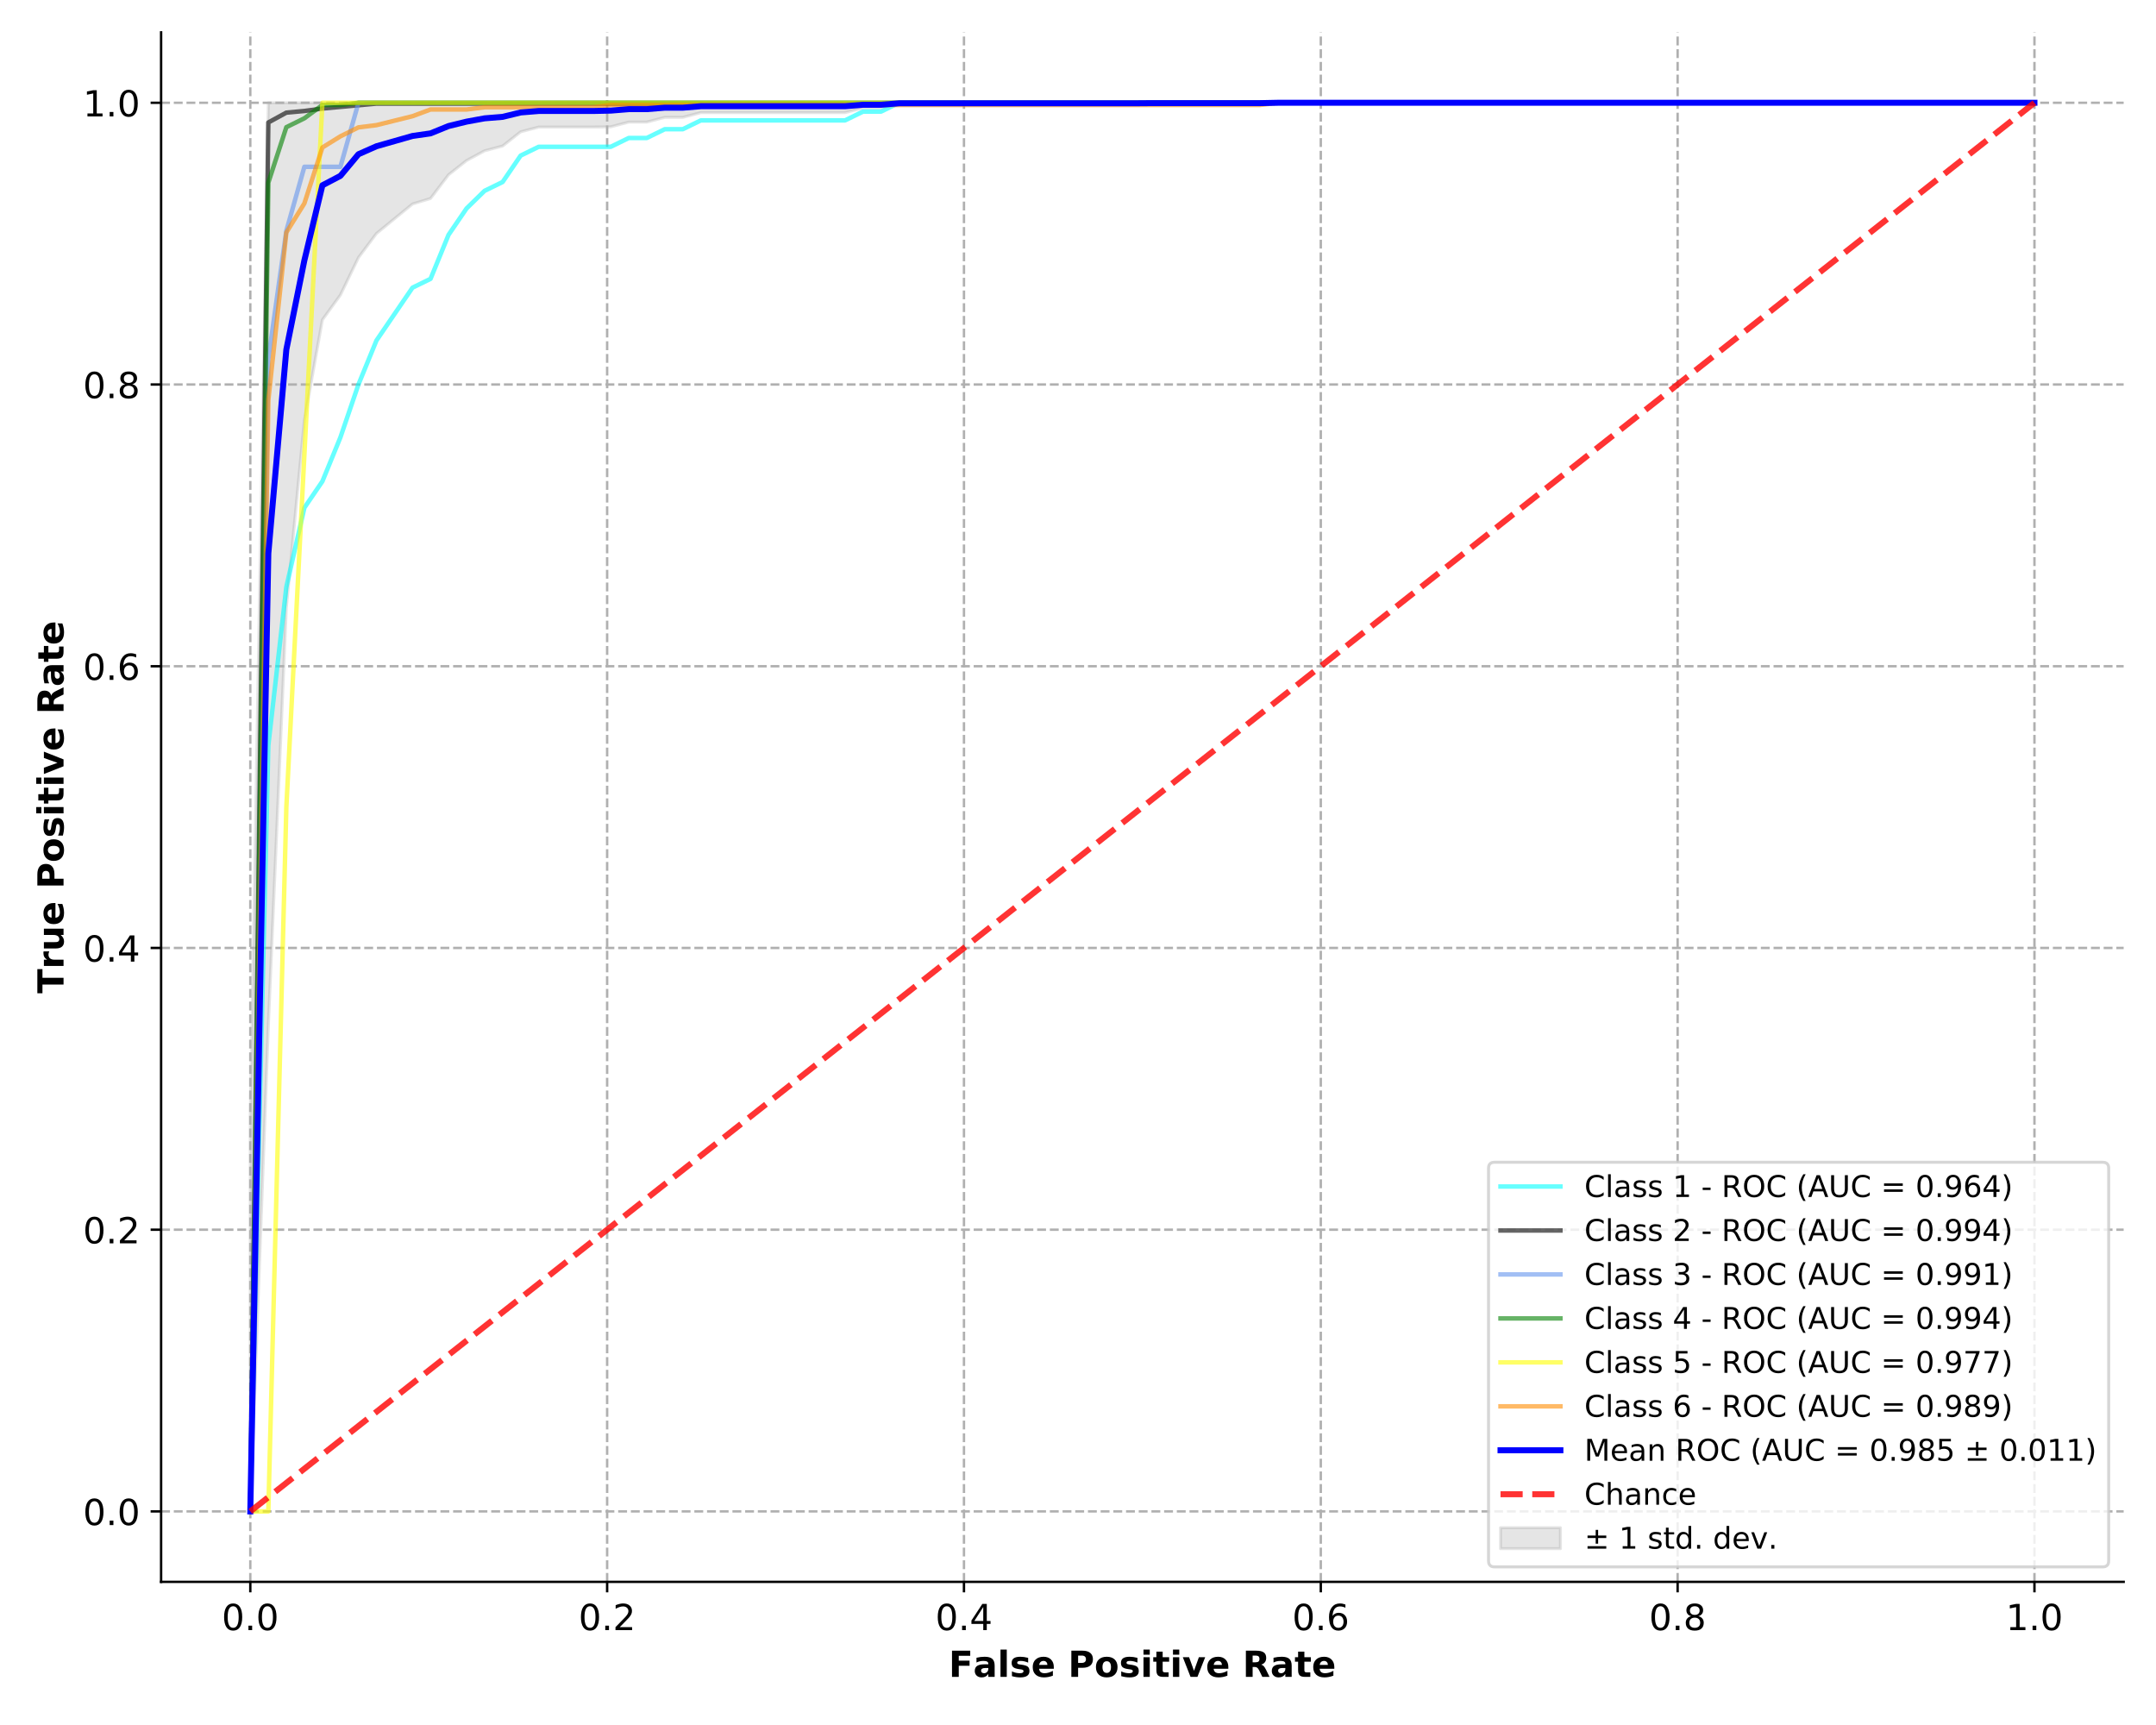 <?xml version="1.0" encoding="utf-8" standalone="no"?>
<!DOCTYPE svg PUBLIC "-//W3C//DTD SVG 1.1//EN"
  "http://www.w3.org/Graphics/SVG/1.1/DTD/svg11.dtd">
<!-- Created with matplotlib (https://matplotlib.org/) -->
<svg height="576pt" version="1.1" viewBox="0 0 720 576" width="720pt" xmlns="http://www.w3.org/2000/svg" xmlns:xlink="http://www.w3.org/1999/xlink">
 <defs>
  <style type="text/css">
*{stroke-linecap:butt;stroke-linejoin:round;white-space:pre;}
  </style>
 </defs>
 <g id="figure_1">
  <g id="patch_1">
   <path d="M 0 576 
L 720 576 
L 720 0 
L 0 0 
z
" style="fill:#ffffff;"/>
  </g>
  <g id="axes_1">
   <g id="patch_2">
    <path d="M 53.8 528.2 
L 709.2 528.2 
L 709.2 10.8 
L 53.8 10.8 
z
" style="fill:#ffffff;"/>
   </g>
   <g id="PolyCollection_1">
    <defs>
     <path d="M 83.591 -203.633 
L 83.591 -71.318 
L 89.609 -233.425 
L 95.628 -373.166 
L 101.646 -435.642 
L 107.664 -469.201 
L 113.683 -477.507 
L 119.701 -489.986 
L 125.719 -498.033 
L 131.738 -502.963 
L 137.756 -507.89 
L 143.775 -509.725 
L 149.793 -517.647 
L 155.811 -522.399 
L 161.83 -525.651 
L 167.848 -527.235 
L 173.866 -531.984 
L 179.885 -533.565 
L 185.903 -533.565 
L 191.921 -533.565 
L 197.94 -533.565 
L 203.958 -533.653 
L 209.977 -535.237 
L 215.995 -535.237 
L 222.013 -536.82 
L 228.032 -536.82 
L 234.05 -538.4 
L 240.068 -538.4 
L 246.087 -538.4 
L 252.105 -538.4 
L 258.124 -538.4 
L 264.142 -538.4 
L 270.16 -538.4 
L 276.179 -538.4 
L 282.197 -538.4 
L 288.215 -539.968 
L 294.234 -539.968 
L 300.252 -541.235 
L 306.27 -541.235 
L 312.289 -541.235 
L 318.307 -541.235 
L 324.326 -541.235 
L 330.344 -541.235 
L 336.362 -541.235 
L 342.381 -541.235 
L 348.399 -541.235 
L 354.417 -541.235 
L 360.436 -541.235 
L 366.454 -541.235 
L 372.472 -541.235 
L 378.491 -541.235 
L 384.509 -541.279 
L 390.528 -541.279 
L 396.546 -541.279 
L 402.564 -541.279 
L 408.583 -541.279 
L 414.601 -541.279 
L 420.619 -541.279 
L 426.638 -541.682 
L 432.656 -541.682 
L 438.674 -541.682 
L 444.693 -541.682 
L 450.711 -541.682 
L 456.73 -541.682 
L 462.748 -541.682 
L 468.766 -541.682 
L 474.785 -541.682 
L 480.803 -541.682 
L 486.821 -541.682 
L 492.84 -541.682 
L 498.858 -541.682 
L 504.876 -541.682 
L 510.895 -541.682 
L 516.913 -541.682 
L 522.932 -541.682 
L 528.95 -541.682 
L 534.968 -541.682 
L 540.987 -541.682 
L 547.005 -541.682 
L 553.023 -541.682 
L 559.042 -541.682 
L 565.06 -541.682 
L 571.079 -541.682 
L 577.097 -541.682 
L 583.115 -541.682 
L 589.134 -541.682 
L 595.152 -541.682 
L 601.17 -541.682 
L 607.189 -541.682 
L 613.207 -541.682 
L 619.225 -541.682 
L 625.244 -541.682 
L 631.262 -541.682 
L 637.281 -541.682 
L 643.299 -541.682 
L 649.317 -541.682 
L 655.336 -541.682 
L 661.354 -541.682 
L 667.372 -541.682 
L 673.391 -541.682 
L 679.409 -541.682 
L 679.409 -541.682 
L 679.409 -541.682 
L 673.391 -541.682 
L 667.372 -541.682 
L 661.354 -541.682 
L 655.336 -541.682 
L 649.317 -541.682 
L 643.299 -541.682 
L 637.281 -541.682 
L 631.262 -541.682 
L 625.244 -541.682 
L 619.225 -541.682 
L 613.207 -541.682 
L 607.189 -541.682 
L 601.17 -541.682 
L 595.152 -541.682 
L 589.134 -541.682 
L 583.115 -541.682 
L 577.097 -541.682 
L 571.079 -541.682 
L 565.06 -541.682 
L 559.042 -541.682 
L 553.023 -541.682 
L 547.005 -541.682 
L 540.987 -541.682 
L 534.968 -541.682 
L 528.95 -541.682 
L 522.932 -541.682 
L 516.913 -541.682 
L 510.895 -541.682 
L 504.876 -541.682 
L 498.858 -541.682 
L 492.84 -541.682 
L 486.821 -541.682 
L 480.803 -541.682 
L 474.785 -541.682 
L 468.766 -541.682 
L 462.748 -541.682 
L 456.73 -541.682 
L 450.711 -541.682 
L 444.693 -541.682 
L 438.674 -541.682 
L 432.656 -541.682 
L 426.638 -541.682 
L 420.619 -541.682 
L 414.601 -541.682 
L 408.583 -541.682 
L 402.564 -541.682 
L 396.546 -541.682 
L 390.528 -541.682 
L 384.509 -541.682 
L 378.491 -541.682 
L 372.472 -541.682 
L 366.454 -541.682 
L 360.436 -541.682 
L 354.417 -541.682 
L 348.399 -541.682 
L 342.381 -541.682 
L 336.362 -541.682 
L 330.344 -541.682 
L 324.326 -541.682 
L 318.307 -541.682 
L 312.289 -541.682 
L 306.27 -541.682 
L 300.252 -541.682 
L 294.234 -541.682 
L 288.215 -541.682 
L 282.197 -541.682 
L 276.179 -541.682 
L 270.16 -541.682 
L 264.142 -541.682 
L 258.124 -541.682 
L 252.105 -541.682 
L 246.087 -541.682 
L 240.068 -541.682 
L 234.05 -541.682 
L 228.032 -541.682 
L 222.013 -541.682 
L 215.995 -541.682 
L 209.977 -541.682 
L 203.958 -541.682 
L 197.94 -541.682 
L 191.921 -541.682 
L 185.903 -541.682 
L 179.885 -541.682 
L 173.866 -541.682 
L 167.848 -541.682 
L 161.83 -541.682 
L 155.811 -541.682 
L 149.793 -541.682 
L 143.775 -541.682 
L 137.756 -541.682 
L 131.738 -541.682 
L 125.719 -541.682 
L 119.701 -541.682 
L 113.683 -541.682 
L 107.664 -541.682 
L 101.646 -541.682 
L 95.628 -541.682 
L 89.609 -541.682 
L 83.591 -203.633 
z
" id="ma92102b4eb" style="stroke:#808080;stroke-opacity:0.2;"/>
    </defs>
    <g clip-path="url(#p507cf75789)">
     <use style="fill:#808080;fill-opacity:0.2;stroke:#808080;stroke-opacity:0.2;" x="0" xlink:href="#ma92102b4eb" y="576"/>
    </g>
   </g>
   <g id="matplotlib.axis_1">
    <g id="xtick_1">
     <g id="line2d_1">
      <path clip-path="url(#p507cf75789)" d="M 83.591 528.2 
L 83.591 10.8 
" style="fill:none;stroke:#b0b0b0;stroke-dasharray:2.96,1.28;stroke-dashoffset:0;stroke-width:0.8;"/>
     </g>
     <g id="line2d_2">
      <defs>
       <path d="M 0 0 
L 0 3.5 
" id="m0b68b96928" style="stroke:#000000;stroke-width:0.8;"/>
      </defs>
      <g>
       <use style="stroke:#000000;stroke-width:0.8;" x="83.591" xlink:href="#m0b68b96928" y="528.2"/>
      </g>
     </g>
     <g id="text_1">
      <!-- 0.0 -->
      <defs>
       <path d="M 31.781 66.406 
Q 24.172 66.406 20.328 58.906 
Q 16.5 51.422 16.5 36.375 
Q 16.5 21.391 20.328 13.891 
Q 24.172 6.391 31.781 6.391 
Q 39.453 6.391 43.281 13.891 
Q 47.125 21.391 47.125 36.375 
Q 47.125 51.422 43.281 58.906 
Q 39.453 66.406 31.781 66.406 
z
M 31.781 74.219 
Q 44.047 74.219 50.516 64.516 
Q 56.984 54.828 56.984 36.375 
Q 56.984 17.969 50.516 8.266 
Q 44.047 -1.422 31.781 -1.422 
Q 19.531 -1.422 13.062 8.266 
Q 6.594 17.969 6.594 36.375 
Q 6.594 54.828 13.062 64.516 
Q 19.531 74.219 31.781 74.219 
z
" id="DejaVuSans-48"/>
       <path d="M 10.688 12.406 
L 21 12.406 
L 21 0 
L 10.688 0 
z
" id="DejaVuSans-46"/>
      </defs>
      <g transform="translate(74.049 544.318)scale(0.12 -0.12)">
       <use xlink:href="#DejaVuSans-48"/>
       <use x="63.623" xlink:href="#DejaVuSans-46"/>
       <use x="95.41" xlink:href="#DejaVuSans-48"/>
      </g>
     </g>
    </g>
    <g id="xtick_2">
     <g id="line2d_3">
      <path clip-path="url(#p507cf75789)" d="M 202.755 528.2 
L 202.755 10.8 
" style="fill:none;stroke:#b0b0b0;stroke-dasharray:2.96,1.28;stroke-dashoffset:0;stroke-width:0.8;"/>
     </g>
     <g id="line2d_4">
      <g>
       <use style="stroke:#000000;stroke-width:0.8;" x="202.755" xlink:href="#m0b68b96928" y="528.2"/>
      </g>
     </g>
     <g id="text_2">
      <!-- 0.2 -->
      <defs>
       <path d="M 19.188 8.297 
L 53.609 8.297 
L 53.609 0 
L 7.328 0 
L 7.328 8.297 
Q 12.938 14.109 22.625 23.891 
Q 32.328 33.688 34.812 36.531 
Q 39.547 41.844 41.422 45.531 
Q 43.312 49.219 43.312 52.781 
Q 43.312 58.594 39.234 62.25 
Q 35.156 65.922 28.609 65.922 
Q 23.969 65.922 18.812 64.312 
Q 13.672 62.703 7.812 59.422 
L 7.812 69.391 
Q 13.766 71.781 18.938 73 
Q 24.125 74.219 28.422 74.219 
Q 39.75 74.219 46.484 68.547 
Q 53.219 62.891 53.219 53.422 
Q 53.219 48.922 51.531 44.891 
Q 49.859 40.875 45.406 35.406 
Q 44.188 33.984 37.641 27.219 
Q 31.109 20.453 19.188 8.297 
z
" id="DejaVuSans-50"/>
      </defs>
      <g transform="translate(193.213 544.318)scale(0.12 -0.12)">
       <use xlink:href="#DejaVuSans-48"/>
       <use x="63.623" xlink:href="#DejaVuSans-46"/>
       <use x="95.41" xlink:href="#DejaVuSans-50"/>
      </g>
     </g>
    </g>
    <g id="xtick_3">
     <g id="line2d_5">
      <path clip-path="url(#p507cf75789)" d="M 321.918 528.2 
L 321.918 10.8 
" style="fill:none;stroke:#b0b0b0;stroke-dasharray:2.96,1.28;stroke-dashoffset:0;stroke-width:0.8;"/>
     </g>
     <g id="line2d_6">
      <g>
       <use style="stroke:#000000;stroke-width:0.8;" x="321.918" xlink:href="#m0b68b96928" y="528.2"/>
      </g>
     </g>
     <g id="text_3">
      <!-- 0.4 -->
      <defs>
       <path d="M 37.797 64.312 
L 12.891 25.391 
L 37.797 25.391 
z
M 35.203 72.906 
L 47.609 72.906 
L 47.609 25.391 
L 58.016 25.391 
L 58.016 17.188 
L 47.609 17.188 
L 47.609 0 
L 37.797 0 
L 37.797 17.188 
L 4.891 17.188 
L 4.891 26.703 
z
" id="DejaVuSans-52"/>
      </defs>
      <g transform="translate(312.376 544.318)scale(0.12 -0.12)">
       <use xlink:href="#DejaVuSans-48"/>
       <use x="63.623" xlink:href="#DejaVuSans-46"/>
       <use x="95.41" xlink:href="#DejaVuSans-52"/>
      </g>
     </g>
    </g>
    <g id="xtick_4">
     <g id="line2d_7">
      <path clip-path="url(#p507cf75789)" d="M 441.082 528.2 
L 441.082 10.8 
" style="fill:none;stroke:#b0b0b0;stroke-dasharray:2.96,1.28;stroke-dashoffset:0;stroke-width:0.8;"/>
     </g>
     <g id="line2d_8">
      <g>
       <use style="stroke:#000000;stroke-width:0.8;" x="441.082" xlink:href="#m0b68b96928" y="528.2"/>
      </g>
     </g>
     <g id="text_4">
      <!-- 0.6 -->
      <defs>
       <path d="M 33.016 40.375 
Q 26.375 40.375 22.484 35.828 
Q 18.609 31.297 18.609 23.391 
Q 18.609 15.531 22.484 10.953 
Q 26.375 6.391 33.016 6.391 
Q 39.656 6.391 43.531 10.953 
Q 47.406 15.531 47.406 23.391 
Q 47.406 31.297 43.531 35.828 
Q 39.656 40.375 33.016 40.375 
z
M 52.594 71.297 
L 52.594 62.312 
Q 48.875 64.062 45.094 64.984 
Q 41.312 65.922 37.594 65.922 
Q 27.828 65.922 22.672 59.328 
Q 17.531 52.734 16.797 39.406 
Q 19.672 43.656 24.016 45.922 
Q 28.375 48.188 33.594 48.188 
Q 44.578 48.188 50.953 41.516 
Q 57.328 34.859 57.328 23.391 
Q 57.328 12.156 50.688 5.359 
Q 44.047 -1.422 33.016 -1.422 
Q 20.359 -1.422 13.672 8.266 
Q 6.984 17.969 6.984 36.375 
Q 6.984 53.656 15.188 63.938 
Q 23.391 74.219 37.203 74.219 
Q 40.922 74.219 44.703 73.484 
Q 48.484 72.75 52.594 71.297 
z
" id="DejaVuSans-54"/>
      </defs>
      <g transform="translate(431.54 544.318)scale(0.12 -0.12)">
       <use xlink:href="#DejaVuSans-48"/>
       <use x="63.623" xlink:href="#DejaVuSans-46"/>
       <use x="95.41" xlink:href="#DejaVuSans-54"/>
      </g>
     </g>
    </g>
    <g id="xtick_5">
     <g id="line2d_9">
      <path clip-path="url(#p507cf75789)" d="M 560.245 528.2 
L 560.245 10.8 
" style="fill:none;stroke:#b0b0b0;stroke-dasharray:2.96,1.28;stroke-dashoffset:0;stroke-width:0.8;"/>
     </g>
     <g id="line2d_10">
      <g>
       <use style="stroke:#000000;stroke-width:0.8;" x="560.245" xlink:href="#m0b68b96928" y="528.2"/>
      </g>
     </g>
     <g id="text_5">
      <!-- 0.8 -->
      <defs>
       <path d="M 31.781 34.625 
Q 24.75 34.625 20.719 30.859 
Q 16.703 27.094 16.703 20.516 
Q 16.703 13.922 20.719 10.156 
Q 24.75 6.391 31.781 6.391 
Q 38.812 6.391 42.859 10.172 
Q 46.922 13.969 46.922 20.516 
Q 46.922 27.094 42.891 30.859 
Q 38.875 34.625 31.781 34.625 
z
M 21.922 38.812 
Q 15.578 40.375 12.031 44.719 
Q 8.5 49.078 8.5 55.328 
Q 8.5 64.062 14.719 69.141 
Q 20.953 74.219 31.781 74.219 
Q 42.672 74.219 48.875 69.141 
Q 55.078 64.062 55.078 55.328 
Q 55.078 49.078 51.531 44.719 
Q 48 40.375 41.703 38.812 
Q 48.828 37.156 52.797 32.312 
Q 56.781 27.484 56.781 20.516 
Q 56.781 9.906 50.312 4.234 
Q 43.844 -1.422 31.781 -1.422 
Q 19.734 -1.422 13.25 4.234 
Q 6.781 9.906 6.781 20.516 
Q 6.781 27.484 10.781 32.312 
Q 14.797 37.156 21.922 38.812 
z
M 18.312 54.391 
Q 18.312 48.734 21.844 45.562 
Q 25.391 42.391 31.781 42.391 
Q 38.141 42.391 41.719 45.562 
Q 45.312 48.734 45.312 54.391 
Q 45.312 60.062 41.719 63.234 
Q 38.141 66.406 31.781 66.406 
Q 25.391 66.406 21.844 63.234 
Q 18.312 60.062 18.312 54.391 
z
" id="DejaVuSans-56"/>
      </defs>
      <g transform="translate(550.704 544.318)scale(0.12 -0.12)">
       <use xlink:href="#DejaVuSans-48"/>
       <use x="63.623" xlink:href="#DejaVuSans-46"/>
       <use x="95.41" xlink:href="#DejaVuSans-56"/>
      </g>
     </g>
    </g>
    <g id="xtick_6">
     <g id="line2d_11">
      <path clip-path="url(#p507cf75789)" d="M 679.409 528.2 
L 679.409 10.8 
" style="fill:none;stroke:#b0b0b0;stroke-dasharray:2.96,1.28;stroke-dashoffset:0;stroke-width:0.8;"/>
     </g>
     <g id="line2d_12">
      <g>
       <use style="stroke:#000000;stroke-width:0.8;" x="679.409" xlink:href="#m0b68b96928" y="528.2"/>
      </g>
     </g>
     <g id="text_6">
      <!-- 1.0 -->
      <defs>
       <path d="M 12.406 8.297 
L 28.516 8.297 
L 28.516 63.922 
L 10.984 60.406 
L 10.984 69.391 
L 28.422 72.906 
L 38.281 72.906 
L 38.281 8.297 
L 54.391 8.297 
L 54.391 0 
L 12.406 0 
z
" id="DejaVuSans-49"/>
      </defs>
      <g transform="translate(669.867 544.318)scale(0.12 -0.12)">
       <use xlink:href="#DejaVuSans-49"/>
       <use x="63.623" xlink:href="#DejaVuSans-46"/>
       <use x="95.41" xlink:href="#DejaVuSans-48"/>
      </g>
     </g>
    </g>
    <g id="text_7">
     <!-- False Positive Rate -->
     <defs>
      <path d="M 9.188 72.906 
L 59.906 72.906 
L 59.906 58.688 
L 27.984 58.688 
L 27.984 45.125 
L 58.016 45.125 
L 58.016 30.906 
L 27.984 30.906 
L 27.984 0 
L 9.188 0 
z
" id="DejaVuSans-Bold-70"/>
      <path d="M 32.906 24.609 
Q 27.438 24.609 24.672 22.75 
Q 21.922 20.906 21.922 17.281 
Q 21.922 13.969 24.141 12.078 
Q 26.375 10.203 30.328 10.203 
Q 35.25 10.203 38.625 13.734 
Q 42 17.281 42 22.609 
L 42 24.609 
z
M 59.625 31.203 
L 59.625 0 
L 42 0 
L 42 8.109 
Q 38.484 3.125 34.078 0.844 
Q 29.688 -1.422 23.391 -1.422 
Q 14.891 -1.422 9.594 3.531 
Q 4.297 8.5 4.297 16.406 
Q 4.297 26.031 10.906 30.516 
Q 17.531 35.016 31.688 35.016 
L 42 35.016 
L 42 36.375 
Q 42 40.531 38.719 42.453 
Q 35.453 44.391 28.516 44.391 
Q 22.906 44.391 18.062 43.266 
Q 13.234 42.141 9.078 39.891 
L 9.078 53.219 
Q 14.703 54.594 20.359 55.297 
Q 26.031 56 31.688 56 
Q 46.484 56 53.047 50.172 
Q 59.625 44.344 59.625 31.203 
z
" id="DejaVuSans-Bold-97"/>
      <path d="M 8.406 75.984 
L 25.875 75.984 
L 25.875 0 
L 8.406 0 
z
" id="DejaVuSans-Bold-108"/>
      <path d="M 51.125 52.984 
L 51.125 39.703 
Q 45.516 42.047 40.281 43.219 
Q 35.062 44.391 30.422 44.391 
Q 25.438 44.391 23.016 43.141 
Q 20.609 41.891 20.609 39.312 
Q 20.609 37.203 22.438 36.078 
Q 24.266 34.969 29 34.422 
L 32.078 33.984 
Q 45.516 32.281 50.141 28.375 
Q 54.781 24.469 54.781 16.109 
Q 54.781 7.375 48.328 2.969 
Q 41.891 -1.422 29.109 -1.422 
Q 23.688 -1.422 17.891 -0.562 
Q 12.109 0.297 6 2 
L 6 15.281 
Q 11.234 12.75 16.719 11.469 
Q 22.219 10.203 27.875 10.203 
Q 33.016 10.203 35.594 11.609 
Q 38.188 13.031 38.188 15.828 
Q 38.188 18.172 36.406 19.312 
Q 34.625 20.453 29.297 21.094 
L 26.219 21.484 
Q 14.547 22.953 9.859 26.906 
Q 5.172 30.859 5.172 38.922 
Q 5.172 47.609 11.125 51.797 
Q 17.094 56 29.391 56 
Q 34.234 56 39.547 55.266 
Q 44.875 54.547 51.125 52.984 
z
" id="DejaVuSans-Bold-115"/>
      <path d="M 62.984 27.484 
L 62.984 22.516 
L 22.125 22.516 
Q 22.75 16.359 26.562 13.281 
Q 30.375 10.203 37.203 10.203 
Q 42.719 10.203 48.5 11.844 
Q 54.297 13.484 60.406 16.797 
L 60.406 3.328 
Q 54.203 0.984 48 -0.219 
Q 41.797 -1.422 35.594 -1.422 
Q 20.75 -1.422 12.516 6.125 
Q 4.297 13.672 4.297 27.297 
Q 4.297 40.672 12.375 48.328 
Q 20.453 56 34.625 56 
Q 47.516 56 55.25 48.234 
Q 62.984 40.484 62.984 27.484 
z
M 45.016 33.297 
Q 45.016 38.281 42.109 41.328 
Q 39.203 44.391 34.516 44.391 
Q 29.438 44.391 26.266 41.531 
Q 23.094 38.672 22.312 33.297 
z
" id="DejaVuSans-Bold-101"/>
      <path id="DejaVuSans-Bold-32"/>
      <path d="M 9.188 72.906 
L 40.375 72.906 
Q 54.297 72.906 61.734 66.719 
Q 69.188 60.547 69.188 49.125 
Q 69.188 37.641 61.734 31.469 
Q 54.297 25.297 40.375 25.297 
L 27.984 25.297 
L 27.984 0 
L 9.188 0 
z
M 27.984 59.281 
L 27.984 38.922 
L 38.375 38.922 
Q 43.844 38.922 46.828 41.578 
Q 49.812 44.234 49.812 49.125 
Q 49.812 54 46.828 56.641 
Q 43.844 59.281 38.375 59.281 
z
" id="DejaVuSans-Bold-80"/>
      <path d="M 34.422 43.5 
Q 28.609 43.5 25.562 39.328 
Q 22.516 35.156 22.516 27.297 
Q 22.516 19.438 25.562 15.25 
Q 28.609 11.078 34.422 11.078 
Q 40.141 11.078 43.156 15.25 
Q 46.188 19.438 46.188 27.297 
Q 46.188 35.156 43.156 39.328 
Q 40.141 43.5 34.422 43.5 
z
M 34.422 56 
Q 48.531 56 56.469 48.375 
Q 64.406 40.766 64.406 27.297 
Q 64.406 13.812 56.469 6.188 
Q 48.531 -1.422 34.422 -1.422 
Q 20.266 -1.422 12.281 6.188 
Q 4.297 13.812 4.297 27.297 
Q 4.297 40.766 12.281 48.375 
Q 20.266 56 34.422 56 
z
" id="DejaVuSans-Bold-111"/>
      <path d="M 8.406 54.688 
L 25.875 54.688 
L 25.875 0 
L 8.406 0 
z
M 8.406 75.984 
L 25.875 75.984 
L 25.875 61.719 
L 8.406 61.719 
z
" id="DejaVuSans-Bold-105"/>
      <path d="M 27.484 70.219 
L 27.484 54.688 
L 45.516 54.688 
L 45.516 42.188 
L 27.484 42.188 
L 27.484 19 
Q 27.484 15.188 29 13.844 
Q 30.516 12.5 35.016 12.5 
L 44 12.5 
L 44 0 
L 29 0 
Q 18.656 0 14.328 4.312 
Q 10.016 8.641 10.016 19 
L 10.016 42.188 
L 1.312 42.188 
L 1.312 54.688 
L 10.016 54.688 
L 10.016 70.219 
z
" id="DejaVuSans-Bold-116"/>
      <path d="M 1.516 54.688 
L 19 54.688 
L 32.625 16.891 
L 46.188 54.688 
L 63.719 54.688 
L 42.188 0 
L 23 0 
z
" id="DejaVuSans-Bold-118"/>
      <path d="M 35.891 40.578 
Q 41.797 40.578 44.359 42.766 
Q 46.922 44.969 46.922 50 
Q 46.922 54.984 44.359 57.125 
Q 41.797 59.281 35.891 59.281 
L 27.984 59.281 
L 27.984 40.578 
z
M 27.984 27.594 
L 27.984 0 
L 9.188 0 
L 9.188 72.906 
L 37.891 72.906 
Q 52.297 72.906 59 68.062 
Q 65.719 63.234 65.719 52.781 
Q 65.719 45.562 62.219 40.922 
Q 58.734 36.281 51.703 34.078 
Q 55.562 33.203 58.609 30.094 
Q 61.672 27 64.797 20.703 
L 75 0 
L 54.984 0 
L 46.094 18.109 
Q 43.406 23.578 40.641 25.578 
Q 37.891 27.594 33.297 27.594 
z
" id="DejaVuSans-Bold-82"/>
     </defs>
     <g transform="translate(316.822 559.932)scale(0.12 -0.12)">
      <use xlink:href="#DejaVuSans-Bold-70"/>
      <use x="68.232" xlink:href="#DejaVuSans-Bold-97"/>
      <use x="135.713" xlink:href="#DejaVuSans-Bold-108"/>
      <use x="169.99" xlink:href="#DejaVuSans-Bold-115"/>
      <use x="229.512" xlink:href="#DejaVuSans-Bold-101"/>
      <use x="297.334" xlink:href="#DejaVuSans-Bold-32"/>
      <use x="332.148" xlink:href="#DejaVuSans-Bold-80"/>
      <use x="405.439" xlink:href="#DejaVuSans-Bold-111"/>
      <use x="474.141" xlink:href="#DejaVuSans-Bold-115"/>
      <use x="533.662" xlink:href="#DejaVuSans-Bold-105"/>
      <use x="567.939" xlink:href="#DejaVuSans-Bold-116"/>
      <use x="615.742" xlink:href="#DejaVuSans-Bold-105"/>
      <use x="650.02" xlink:href="#DejaVuSans-Bold-118"/>
      <use x="715.205" xlink:href="#DejaVuSans-Bold-101"/>
      <use x="783.027" xlink:href="#DejaVuSans-Bold-32"/>
      <use x="817.842" xlink:href="#DejaVuSans-Bold-82"/>
      <use x="894.844" xlink:href="#DejaVuSans-Bold-97"/>
      <use x="962.324" xlink:href="#DejaVuSans-Bold-116"/>
      <use x="1010.127" xlink:href="#DejaVuSans-Bold-101"/>
     </g>
    </g>
   </g>
   <g id="matplotlib.axis_2">
    <g id="ytick_1">
     <g id="line2d_13">
      <path clip-path="url(#p507cf75789)" d="M 53.8 504.682 
L 709.2 504.682 
" style="fill:none;stroke:#b0b0b0;stroke-dasharray:2.96,1.28;stroke-dashoffset:0;stroke-width:0.8;"/>
     </g>
     <g id="line2d_14">
      <defs>
       <path d="M 0 0 
L -3.5 0 
" id="mdca1f53e7c" style="stroke:#000000;stroke-width:0.8;"/>
      </defs>
      <g>
       <use style="stroke:#000000;stroke-width:0.8;" x="53.8" xlink:href="#mdca1f53e7c" y="504.682"/>
      </g>
     </g>
     <g id="text_8">
      <!-- 0.0 -->
      <g transform="translate(27.716 509.241)scale(0.12 -0.12)">
       <use xlink:href="#DejaVuSans-48"/>
       <use x="63.623" xlink:href="#DejaVuSans-46"/>
       <use x="95.41" xlink:href="#DejaVuSans-48"/>
      </g>
     </g>
    </g>
    <g id="ytick_2">
     <g id="line2d_15">
      <path clip-path="url(#p507cf75789)" d="M 53.8 410.609 
L 709.2 410.609 
" style="fill:none;stroke:#b0b0b0;stroke-dasharray:2.96,1.28;stroke-dashoffset:0;stroke-width:0.8;"/>
     </g>
     <g id="line2d_16">
      <g>
       <use style="stroke:#000000;stroke-width:0.8;" x="53.8" xlink:href="#mdca1f53e7c" y="410.609"/>
      </g>
     </g>
     <g id="text_9">
      <!-- 0.2 -->
      <g transform="translate(27.716 415.168)scale(0.12 -0.12)">
       <use xlink:href="#DejaVuSans-48"/>
       <use x="63.623" xlink:href="#DejaVuSans-46"/>
       <use x="95.41" xlink:href="#DejaVuSans-50"/>
      </g>
     </g>
    </g>
    <g id="ytick_3">
     <g id="line2d_17">
      <path clip-path="url(#p507cf75789)" d="M 53.8 316.536 
L 709.2 316.536 
" style="fill:none;stroke:#b0b0b0;stroke-dasharray:2.96,1.28;stroke-dashoffset:0;stroke-width:0.8;"/>
     </g>
     <g id="line2d_18">
      <g>
       <use style="stroke:#000000;stroke-width:0.8;" x="53.8" xlink:href="#mdca1f53e7c" y="316.536"/>
      </g>
     </g>
     <g id="text_10">
      <!-- 0.4 -->
      <g transform="translate(27.716 321.095)scale(0.12 -0.12)">
       <use xlink:href="#DejaVuSans-48"/>
       <use x="63.623" xlink:href="#DejaVuSans-46"/>
       <use x="95.41" xlink:href="#DejaVuSans-52"/>
      </g>
     </g>
    </g>
    <g id="ytick_4">
     <g id="line2d_19">
      <path clip-path="url(#p507cf75789)" d="M 53.8 222.464 
L 709.2 222.464 
" style="fill:none;stroke:#b0b0b0;stroke-dasharray:2.96,1.28;stroke-dashoffset:0;stroke-width:0.8;"/>
     </g>
     <g id="line2d_20">
      <g>
       <use style="stroke:#000000;stroke-width:0.8;" x="53.8" xlink:href="#mdca1f53e7c" y="222.464"/>
      </g>
     </g>
     <g id="text_11">
      <!-- 0.6 -->
      <g transform="translate(27.716 227.023)scale(0.12 -0.12)">
       <use xlink:href="#DejaVuSans-48"/>
       <use x="63.623" xlink:href="#DejaVuSans-46"/>
       <use x="95.41" xlink:href="#DejaVuSans-54"/>
      </g>
     </g>
    </g>
    <g id="ytick_5">
     <g id="line2d_21">
      <path clip-path="url(#p507cf75789)" d="M 53.8 128.391 
L 709.2 128.391 
" style="fill:none;stroke:#b0b0b0;stroke-dasharray:2.96,1.28;stroke-dashoffset:0;stroke-width:0.8;"/>
     </g>
     <g id="line2d_22">
      <g>
       <use style="stroke:#000000;stroke-width:0.8;" x="53.8" xlink:href="#mdca1f53e7c" y="128.391"/>
      </g>
     </g>
     <g id="text_12">
      <!-- 0.8 -->
      <g transform="translate(27.716 132.95)scale(0.12 -0.12)">
       <use xlink:href="#DejaVuSans-48"/>
       <use x="63.623" xlink:href="#DejaVuSans-46"/>
       <use x="95.41" xlink:href="#DejaVuSans-56"/>
      </g>
     </g>
    </g>
    <g id="ytick_6">
     <g id="line2d_23">
      <path clip-path="url(#p507cf75789)" d="M 53.8 34.318 
L 709.2 34.318 
" style="fill:none;stroke:#b0b0b0;stroke-dasharray:2.96,1.28;stroke-dashoffset:0;stroke-width:0.8;"/>
     </g>
     <g id="line2d_24">
      <g>
       <use style="stroke:#000000;stroke-width:0.8;" x="53.8" xlink:href="#mdca1f53e7c" y="34.318"/>
      </g>
     </g>
     <g id="text_13">
      <!-- 1.0 -->
      <g transform="translate(27.716 38.877)scale(0.12 -0.12)">
       <use xlink:href="#DejaVuSans-49"/>
       <use x="63.623" xlink:href="#DejaVuSans-46"/>
       <use x="95.41" xlink:href="#DejaVuSans-48"/>
      </g>
     </g>
    </g>
    <g id="text_14">
     <!-- True Positive Rate -->
     <defs>
      <path d="M 0.484 72.906 
L 67.672 72.906 
L 67.672 58.688 
L 43.5 58.688 
L 43.5 0 
L 24.703 0 
L 24.703 58.688 
L 0.484 58.688 
z
" id="DejaVuSans-Bold-84"/>
      <path d="M 49.031 39.797 
Q 46.734 40.875 44.453 41.375 
Q 42.188 41.891 39.891 41.891 
Q 33.156 41.891 29.516 37.562 
Q 25.875 33.25 25.875 25.203 
L 25.875 0 
L 8.406 0 
L 8.406 54.688 
L 25.875 54.688 
L 25.875 45.703 
Q 29.25 51.078 33.609 53.531 
Q 37.984 56 44.094 56 
Q 44.969 56 45.984 55.922 
Q 47.016 55.859 48.969 55.609 
z
" id="DejaVuSans-Bold-114"/>
      <path d="M 7.812 21.297 
L 7.812 54.688 
L 25.391 54.688 
L 25.391 49.219 
Q 25.391 44.781 25.344 38.062 
Q 25.297 31.344 25.297 29.109 
Q 25.297 22.516 25.641 19.609 
Q 25.984 16.703 26.812 15.375 
Q 27.875 13.672 29.609 12.734 
Q 31.344 11.812 33.594 11.812 
Q 39.062 11.812 42.188 16.016 
Q 45.312 20.219 45.312 27.688 
L 45.312 54.688 
L 62.797 54.688 
L 62.797 0 
L 45.312 0 
L 45.312 7.906 
Q 41.359 3.125 36.938 0.844 
Q 32.516 -1.422 27.203 -1.422 
Q 17.719 -1.422 12.766 4.391 
Q 7.812 10.203 7.812 21.297 
z
" id="DejaVuSans-Bold-117"/>
     </defs>
     <g transform="translate(21.221 331.72)rotate(-90)scale(0.12 -0.12)">
      <use xlink:href="#DejaVuSans-Bold-84"/>
      <use x="68.041" xlink:href="#DejaVuSans-Bold-114"/>
      <use x="117.357" xlink:href="#DejaVuSans-Bold-117"/>
      <use x="188.549" xlink:href="#DejaVuSans-Bold-101"/>
      <use x="256.371" xlink:href="#DejaVuSans-Bold-32"/>
      <use x="291.186" xlink:href="#DejaVuSans-Bold-80"/>
      <use x="364.477" xlink:href="#DejaVuSans-Bold-111"/>
      <use x="433.178" xlink:href="#DejaVuSans-Bold-115"/>
      <use x="492.699" xlink:href="#DejaVuSans-Bold-105"/>
      <use x="526.977" xlink:href="#DejaVuSans-Bold-116"/>
      <use x="574.779" xlink:href="#DejaVuSans-Bold-105"/>
      <use x="609.057" xlink:href="#DejaVuSans-Bold-118"/>
      <use x="674.242" xlink:href="#DejaVuSans-Bold-101"/>
      <use x="742.064" xlink:href="#DejaVuSans-Bold-32"/>
      <use x="776.879" xlink:href="#DejaVuSans-Bold-82"/>
      <use x="853.881" xlink:href="#DejaVuSans-Bold-97"/>
      <use x="921.361" xlink:href="#DejaVuSans-Bold-116"/>
      <use x="969.164" xlink:href="#DejaVuSans-Bold-101"/>
     </g>
    </g>
   </g>
   <g id="line2d_25">
    <path clip-path="url(#p507cf75789)" d="M 83.591 504.682 
L 89.609 248.922 
L 95.628 196.006 
L 101.646 169.548 
L 107.664 160.728 
L 113.683 146.03 
L 119.701 128.391 
L 125.719 113.692 
L 131.738 104.873 
L 137.756 96.053 
L 143.775 93.114 
L 149.793 78.415 
L 155.811 69.595 
L 161.83 63.716 
L 167.848 60.776 
L 173.866 51.957 
L 179.885 49.017 
L 185.903 49.017 
L 191.921 49.017 
L 197.94 49.017 
L 203.958 49.017 
L 209.977 46.077 
L 215.995 46.077 
L 222.013 43.138 
L 228.032 43.138 
L 234.05 40.198 
L 240.068 40.198 
L 246.087 40.198 
L 252.105 40.198 
L 258.124 40.198 
L 264.142 40.198 
L 270.16 40.198 
L 276.179 40.198 
L 282.197 40.198 
L 288.215 37.258 
L 294.234 37.258 
L 300.252 34.318 
L 306.27 34.318 
L 312.289 34.318 
L 318.307 34.318 
L 324.326 34.318 
L 330.344 34.318 
L 336.362 34.318 
L 342.381 34.318 
L 348.399 34.318 
L 354.417 34.318 
L 360.436 34.318 
L 366.454 34.318 
L 372.472 34.318 
L 378.491 34.318 
L 384.509 34.318 
L 390.528 34.318 
L 396.546 34.318 
L 402.564 34.318 
L 408.583 34.318 
L 414.601 34.318 
L 420.619 34.318 
L 426.638 34.318 
L 432.656 34.318 
L 438.674 34.318 
L 444.693 34.318 
L 450.711 34.318 
L 456.73 34.318 
L 462.748 34.318 
L 468.766 34.318 
L 474.785 34.318 
L 480.803 34.318 
L 486.821 34.318 
L 492.84 34.318 
L 498.858 34.318 
L 504.876 34.318 
L 510.895 34.318 
L 516.913 34.318 
L 522.932 34.318 
L 528.95 34.318 
L 534.968 34.318 
L 540.987 34.318 
L 547.005 34.318 
L 553.023 34.318 
L 559.042 34.318 
L 565.06 34.318 
L 571.079 34.318 
L 577.097 34.318 
L 583.115 34.318 
L 589.134 34.318 
L 595.152 34.318 
L 601.17 34.318 
L 607.189 34.318 
L 613.207 34.318 
L 619.225 34.318 
L 625.244 34.318 
L 631.262 34.318 
L 637.281 34.318 
L 643.299 34.318 
L 649.317 34.318 
L 655.336 34.318 
L 661.354 34.318 
L 667.372 34.318 
L 673.391 34.318 
L 679.409 34.318 
" style="fill:none;stroke:#00ffff;stroke-linecap:square;stroke-opacity:0.6;stroke-width:1.5;"/>
   </g>
   <g id="line2d_26">
    <path clip-path="url(#p507cf75789)" d="M 83.591 504.682 
L 89.609 40.897 
L 95.628 37.607 
L 101.646 37.059 
L 107.664 36.237 
L 113.683 35.689 
L 119.701 35.14 
L 125.719 34.592 
L 131.738 34.592 
L 137.756 34.592 
L 143.775 34.592 
L 149.793 34.592 
L 155.811 34.592 
L 161.83 34.592 
L 167.848 34.592 
L 173.866 34.592 
L 179.885 34.592 
L 185.903 34.592 
L 191.921 34.592 
L 197.94 34.592 
L 203.958 34.592 
L 209.977 34.592 
L 215.995 34.592 
L 222.013 34.592 
L 228.032 34.592 
L 234.05 34.592 
L 240.068 34.592 
L 246.087 34.592 
L 252.105 34.592 
L 258.124 34.592 
L 264.142 34.592 
L 270.16 34.592 
L 276.179 34.592 
L 282.197 34.592 
L 288.215 34.592 
L 294.234 34.592 
L 300.252 34.592 
L 306.27 34.592 
L 312.289 34.592 
L 318.307 34.592 
L 324.326 34.592 
L 330.344 34.592 
L 336.362 34.592 
L 342.381 34.592 
L 348.399 34.592 
L 354.417 34.592 
L 360.436 34.592 
L 366.454 34.592 
L 372.472 34.592 
L 378.491 34.592 
L 384.509 34.318 
L 390.528 34.318 
L 396.546 34.318 
L 402.564 34.318 
L 408.583 34.318 
L 414.601 34.318 
L 420.619 34.318 
L 426.638 34.318 
L 432.656 34.318 
L 438.674 34.318 
L 444.693 34.318 
L 450.711 34.318 
L 456.73 34.318 
L 462.748 34.318 
L 468.766 34.318 
L 474.785 34.318 
L 480.803 34.318 
L 486.821 34.318 
L 492.84 34.318 
L 498.858 34.318 
L 504.876 34.318 
L 510.895 34.318 
L 516.913 34.318 
L 522.932 34.318 
L 528.95 34.318 
L 534.968 34.318 
L 540.987 34.318 
L 547.005 34.318 
L 553.023 34.318 
L 559.042 34.318 
L 565.06 34.318 
L 571.079 34.318 
L 577.097 34.318 
L 583.115 34.318 
L 589.134 34.318 
L 595.152 34.318 
L 601.17 34.318 
L 607.189 34.318 
L 613.207 34.318 
L 619.225 34.318 
L 625.244 34.318 
L 631.262 34.318 
L 637.281 34.318 
L 643.299 34.318 
L 649.317 34.318 
L 655.336 34.318 
L 661.354 34.318 
L 667.372 34.318 
L 673.391 34.318 
L 679.409 34.318 
" style="fill:none;stroke:#000000;stroke-linecap:square;stroke-opacity:0.6;stroke-width:1.5;"/>
   </g>
   <g id="line2d_27">
    <path clip-path="url(#p507cf75789)" d="M 83.591 504.682 
L 89.609 119.839 
L 95.628 77.079 
L 101.646 55.698 
L 107.664 55.698 
L 113.683 55.698 
L 119.701 34.318 
L 125.719 34.318 
L 131.738 34.318 
L 137.756 34.318 
L 143.775 34.318 
L 149.793 34.318 
L 155.811 34.318 
L 161.83 34.318 
L 167.848 34.318 
L 173.866 34.318 
L 179.885 34.318 
L 185.903 34.318 
L 191.921 34.318 
L 197.94 34.318 
L 203.958 34.318 
L 209.977 34.318 
L 215.995 34.318 
L 222.013 34.318 
L 228.032 34.318 
L 234.05 34.318 
L 240.068 34.318 
L 246.087 34.318 
L 252.105 34.318 
L 258.124 34.318 
L 264.142 34.318 
L 270.16 34.318 
L 276.179 34.318 
L 282.197 34.318 
L 288.215 34.318 
L 294.234 34.318 
L 300.252 34.318 
L 306.27 34.318 
L 312.289 34.318 
L 318.307 34.318 
L 324.326 34.318 
L 330.344 34.318 
L 336.362 34.318 
L 342.381 34.318 
L 348.399 34.318 
L 354.417 34.318 
L 360.436 34.318 
L 366.454 34.318 
L 372.472 34.318 
L 378.491 34.318 
L 384.509 34.318 
L 390.528 34.318 
L 396.546 34.318 
L 402.564 34.318 
L 408.583 34.318 
L 414.601 34.318 
L 420.619 34.318 
L 426.638 34.318 
L 432.656 34.318 
L 438.674 34.318 
L 444.693 34.318 
L 450.711 34.318 
L 456.73 34.318 
L 462.748 34.318 
L 468.766 34.318 
L 474.785 34.318 
L 480.803 34.318 
L 486.821 34.318 
L 492.84 34.318 
L 498.858 34.318 
L 504.876 34.318 
L 510.895 34.318 
L 516.913 34.318 
L 522.932 34.318 
L 528.95 34.318 
L 534.968 34.318 
L 540.987 34.318 
L 547.005 34.318 
L 553.023 34.318 
L 559.042 34.318 
L 565.06 34.318 
L 571.079 34.318 
L 577.097 34.318 
L 583.115 34.318 
L 589.134 34.318 
L 595.152 34.318 
L 601.17 34.318 
L 607.189 34.318 
L 613.207 34.318 
L 619.225 34.318 
L 625.244 34.318 
L 631.262 34.318 
L 637.281 34.318 
L 643.299 34.318 
L 649.317 34.318 
L 655.336 34.318 
L 661.354 34.318 
L 667.372 34.318 
L 673.391 34.318 
L 679.409 34.318 
" style="fill:none;stroke:#6495ed;stroke-linecap:square;stroke-opacity:0.6;stroke-width:1.5;"/>
   </g>
   <g id="line2d_28">
    <path clip-path="url(#p507cf75789)" d="M 83.591 504.682 
L 89.609 60.984 
L 95.628 42.466 
L 101.646 39.503 
L 107.664 35.059 
L 113.683 35.059 
L 119.701 34.318 
L 125.719 34.318 
L 131.738 34.318 
L 137.756 34.318 
L 143.775 34.318 
L 149.793 34.318 
L 155.811 34.318 
L 161.83 34.318 
L 167.848 34.318 
L 173.866 34.318 
L 179.885 34.318 
L 185.903 34.318 
L 191.921 34.318 
L 197.94 34.318 
L 203.958 34.318 
L 209.977 34.318 
L 215.995 34.318 
L 222.013 34.318 
L 228.032 34.318 
L 234.05 34.318 
L 240.068 34.318 
L 246.087 34.318 
L 252.105 34.318 
L 258.124 34.318 
L 264.142 34.318 
L 270.16 34.318 
L 276.179 34.318 
L 282.197 34.318 
L 288.215 34.318 
L 294.234 34.318 
L 300.252 34.318 
L 306.27 34.318 
L 312.289 34.318 
L 318.307 34.318 
L 324.326 34.318 
L 330.344 34.318 
L 336.362 34.318 
L 342.381 34.318 
L 348.399 34.318 
L 354.417 34.318 
L 360.436 34.318 
L 366.454 34.318 
L 372.472 34.318 
L 378.491 34.318 
L 384.509 34.318 
L 390.528 34.318 
L 396.546 34.318 
L 402.564 34.318 
L 408.583 34.318 
L 414.601 34.318 
L 420.619 34.318 
L 426.638 34.318 
L 432.656 34.318 
L 438.674 34.318 
L 444.693 34.318 
L 450.711 34.318 
L 456.73 34.318 
L 462.748 34.318 
L 468.766 34.318 
L 474.785 34.318 
L 480.803 34.318 
L 486.821 34.318 
L 492.84 34.318 
L 498.858 34.318 
L 504.876 34.318 
L 510.895 34.318 
L 516.913 34.318 
L 522.932 34.318 
L 528.95 34.318 
L 534.968 34.318 
L 540.987 34.318 
L 547.005 34.318 
L 553.023 34.318 
L 559.042 34.318 
L 565.06 34.318 
L 571.079 34.318 
L 577.097 34.318 
L 583.115 34.318 
L 589.134 34.318 
L 595.152 34.318 
L 601.17 34.318 
L 607.189 34.318 
L 613.207 34.318 
L 619.225 34.318 
L 625.244 34.318 
L 631.262 34.318 
L 637.281 34.318 
L 643.299 34.318 
L 649.317 34.318 
L 655.336 34.318 
L 661.354 34.318 
L 667.372 34.318 
L 673.391 34.318 
L 679.409 34.318 
" style="fill:none;stroke:#008000;stroke-linecap:square;stroke-opacity:0.6;stroke-width:1.5;"/>
   </g>
   <g id="line2d_29">
    <path clip-path="url(#p507cf75789)" d="M 83.591 504.682 
L 89.609 504.682 
L 95.628 269.5 
L 101.646 151.909 
L 107.664 34.318 
L 113.683 34.318 
L 119.701 34.318 
L 125.719 34.318 
L 131.738 34.318 
L 137.756 34.318 
L 143.775 34.318 
L 149.793 34.318 
L 155.811 34.318 
L 161.83 34.318 
L 167.848 34.318 
L 173.866 34.318 
L 179.885 34.318 
L 185.903 34.318 
L 191.921 34.318 
L 197.94 34.318 
L 203.958 34.318 
L 209.977 34.318 
L 215.995 34.318 
L 222.013 34.318 
L 228.032 34.318 
L 234.05 34.318 
L 240.068 34.318 
L 246.087 34.318 
L 252.105 34.318 
L 258.124 34.318 
L 264.142 34.318 
L 270.16 34.318 
L 276.179 34.318 
L 282.197 34.318 
L 288.215 34.318 
L 294.234 34.318 
L 300.252 34.318 
L 306.27 34.318 
L 312.289 34.318 
L 318.307 34.318 
L 324.326 34.318 
L 330.344 34.318 
L 336.362 34.318 
L 342.381 34.318 
L 348.399 34.318 
L 354.417 34.318 
L 360.436 34.318 
L 366.454 34.318 
L 372.472 34.318 
L 378.491 34.318 
L 384.509 34.318 
L 390.528 34.318 
L 396.546 34.318 
L 402.564 34.318 
L 408.583 34.318 
L 414.601 34.318 
L 420.619 34.318 
L 426.638 34.318 
L 432.656 34.318 
L 438.674 34.318 
L 444.693 34.318 
L 450.711 34.318 
L 456.73 34.318 
L 462.748 34.318 
L 468.766 34.318 
L 474.785 34.318 
L 480.803 34.318 
L 486.821 34.318 
L 492.84 34.318 
L 498.858 34.318 
L 504.876 34.318 
L 510.895 34.318 
L 516.913 34.318 
L 522.932 34.318 
L 528.95 34.318 
L 534.968 34.318 
L 540.987 34.318 
L 547.005 34.318 
L 553.023 34.318 
L 559.042 34.318 
L 565.06 34.318 
L 571.079 34.318 
L 577.097 34.318 
L 583.115 34.318 
L 589.134 34.318 
L 595.152 34.318 
L 601.17 34.318 
L 607.189 34.318 
L 613.207 34.318 
L 619.225 34.318 
L 625.244 34.318 
L 631.262 34.318 
L 637.281 34.318 
L 643.299 34.318 
L 649.317 34.318 
L 655.336 34.318 
L 661.354 34.318 
L 667.372 34.318 
L 673.391 34.318 
L 679.409 34.318 
" style="fill:none;stroke:#ffff00;stroke-linecap:square;stroke-opacity:0.6;stroke-width:1.5;"/>
   </g>
   <g id="line2d_30">
    <path clip-path="url(#p507cf75789)" d="M 83.591 504.682 
L 89.609 133.617 
L 95.628 77.622 
L 101.646 67.916 
L 107.664 49.25 
L 113.683 45.517 
L 119.701 42.531 
L 125.719 41.784 
L 131.738 40.291 
L 137.756 38.798 
L 143.775 36.558 
L 149.793 36.558 
L 155.811 36.558 
L 161.83 35.811 
L 167.848 35.811 
L 173.866 35.811 
L 179.885 35.811 
L 185.903 35.811 
L 191.921 35.811 
L 197.94 35.811 
L 203.958 35.065 
L 209.977 35.065 
L 215.995 35.065 
L 222.013 35.065 
L 228.032 35.065 
L 234.05 35.065 
L 240.068 35.065 
L 246.087 35.065 
L 252.105 35.065 
L 258.124 35.065 
L 264.142 35.065 
L 270.16 35.065 
L 276.179 35.065 
L 282.197 35.065 
L 288.215 35.065 
L 294.234 35.065 
L 300.252 35.065 
L 306.27 35.065 
L 312.289 35.065 
L 318.307 35.065 
L 324.326 35.065 
L 330.344 35.065 
L 336.362 35.065 
L 342.381 35.065 
L 348.399 35.065 
L 354.417 35.065 
L 360.436 35.065 
L 366.454 35.065 
L 372.472 35.065 
L 378.491 35.065 
L 384.509 35.065 
L 390.528 35.065 
L 396.546 35.065 
L 402.564 35.065 
L 408.583 35.065 
L 414.601 35.065 
L 420.619 35.065 
L 426.638 34.318 
L 432.656 34.318 
L 438.674 34.318 
L 444.693 34.318 
L 450.711 34.318 
L 456.73 34.318 
L 462.748 34.318 
L 468.766 34.318 
L 474.785 34.318 
L 480.803 34.318 
L 486.821 34.318 
L 492.84 34.318 
L 498.858 34.318 
L 504.876 34.318 
L 510.895 34.318 
L 516.913 34.318 
L 522.932 34.318 
L 528.95 34.318 
L 534.968 34.318 
L 540.987 34.318 
L 547.005 34.318 
L 553.023 34.318 
L 559.042 34.318 
L 565.06 34.318 
L 571.079 34.318 
L 577.097 34.318 
L 583.115 34.318 
L 589.134 34.318 
L 595.152 34.318 
L 601.17 34.318 
L 607.189 34.318 
L 613.207 34.318 
L 619.225 34.318 
L 625.244 34.318 
L 631.262 34.318 
L 637.281 34.318 
L 643.299 34.318 
L 649.317 34.318 
L 655.336 34.318 
L 661.354 34.318 
L 667.372 34.318 
L 673.391 34.318 
L 679.409 34.318 
" style="fill:none;stroke:#ff8c00;stroke-linecap:square;stroke-opacity:0.6;stroke-width:1.5;"/>
   </g>
   <g id="line2d_31">
    <path clip-path="url(#p507cf75789)" d="M 83.591 504.682 
L 89.609 184.823 
L 95.628 116.713 
L 101.646 86.939 
L 107.664 61.882 
L 113.683 58.719 
L 119.701 51.503 
L 125.719 48.837 
L 131.738 47.118 
L 137.756 45.4 
L 143.775 44.536 
L 149.793 42.087 
L 155.811 40.617 
L 161.83 39.512 
L 167.848 39.022 
L 173.866 37.553 
L 179.885 37.063 
L 185.903 37.063 
L 191.921 37.063 
L 197.94 37.063 
L 203.958 36.938 
L 209.977 36.448 
L 215.995 36.448 
L 222.013 35.958 
L 228.032 35.958 
L 234.05 35.468 
L 240.068 35.468 
L 246.087 35.468 
L 252.105 35.468 
L 258.124 35.468 
L 264.142 35.468 
L 270.16 35.468 
L 276.179 35.468 
L 282.197 35.468 
L 288.215 34.978 
L 294.234 34.978 
L 300.252 34.488 
L 306.27 34.488 
L 312.289 34.488 
L 318.307 34.488 
L 324.326 34.488 
L 330.344 34.488 
L 336.362 34.488 
L 342.381 34.488 
L 348.399 34.488 
L 354.417 34.488 
L 360.436 34.488 
L 366.454 34.488 
L 372.472 34.488 
L 378.491 34.488 
L 384.509 34.443 
L 390.528 34.443 
L 396.546 34.443 
L 402.564 34.443 
L 408.583 34.443 
L 414.601 34.443 
L 420.619 34.443 
L 426.638 34.318 
L 432.656 34.318 
L 438.674 34.318 
L 444.693 34.318 
L 450.711 34.318 
L 456.73 34.318 
L 462.748 34.318 
L 468.766 34.318 
L 474.785 34.318 
L 480.803 34.318 
L 486.821 34.318 
L 492.84 34.318 
L 498.858 34.318 
L 504.876 34.318 
L 510.895 34.318 
L 516.913 34.318 
L 522.932 34.318 
L 528.95 34.318 
L 534.968 34.318 
L 540.987 34.318 
L 547.005 34.318 
L 553.023 34.318 
L 559.042 34.318 
L 565.06 34.318 
L 571.079 34.318 
L 577.097 34.318 
L 583.115 34.318 
L 589.134 34.318 
L 595.152 34.318 
L 601.17 34.318 
L 607.189 34.318 
L 613.207 34.318 
L 619.225 34.318 
L 625.244 34.318 
L 631.262 34.318 
L 637.281 34.318 
L 643.299 34.318 
L 649.317 34.318 
L 655.336 34.318 
L 661.354 34.318 
L 667.372 34.318 
L 673.391 34.318 
L 679.409 34.318 
" style="fill:none;stroke:#0000ff;stroke-linecap:square;stroke-width:2;"/>
   </g>
   <g id="line2d_32">
    <path clip-path="url(#p507cf75789)" d="M 83.591 504.682 
L 679.409 34.318 
" style="fill:none;stroke:#ff0000;stroke-dasharray:7.4,3.2;stroke-dashoffset:0;stroke-opacity:0.8;stroke-width:2;"/>
   </g>
   <g id="patch_3">
    <path d="M 53.8 528.2 
L 53.8 10.8 
" style="fill:none;stroke:#000000;stroke-linecap:square;stroke-linejoin:miter;stroke-width:0.8;"/>
   </g>
   <g id="patch_4">
    <path d="M 53.8 528.2 
L 709.2 528.2 
" style="fill:none;stroke:#000000;stroke-linecap:square;stroke-linejoin:miter;stroke-width:0.8;"/>
   </g>
   <g id="legend_1">
    <g id="patch_5">
     <path d="M 499.1 523.2 
L 702.2 523.2 
Q 704.2 523.2 704.2 521.2 
L 704.2 390.097 
Q 704.2 388.097 702.2 388.097 
L 499.1 388.097 
Q 497.1 388.097 497.1 390.097 
L 497.1 521.2 
Q 497.1 523.2 499.1 523.2 
z
" style="fill:#ffffff;opacity:0.8;stroke:#cccccc;stroke-linejoin:miter;"/>
    </g>
    <g id="line2d_33">
     <path d="M 501.1 396.195 
L 521.1 396.195 
" style="fill:none;stroke:#00ffff;stroke-linecap:square;stroke-opacity:0.6;stroke-width:1.5;"/>
    </g>
    <g id="line2d_34"/>
    <g id="text_15">
     <!-- Class 1 - ROC (AUC = 0.964) -->
     <defs>
      <path d="M 64.406 67.281 
L 64.406 56.891 
Q 59.422 61.531 53.781 63.812 
Q 48.141 66.109 41.797 66.109 
Q 29.297 66.109 22.656 58.469 
Q 16.016 50.828 16.016 36.375 
Q 16.016 21.969 22.656 14.328 
Q 29.297 6.688 41.797 6.688 
Q 48.141 6.688 53.781 8.984 
Q 59.422 11.281 64.406 15.922 
L 64.406 5.609 
Q 59.234 2.094 53.438 0.328 
Q 47.656 -1.422 41.219 -1.422 
Q 24.656 -1.422 15.125 8.703 
Q 5.609 18.844 5.609 36.375 
Q 5.609 53.953 15.125 64.078 
Q 24.656 74.219 41.219 74.219 
Q 47.75 74.219 53.531 72.484 
Q 59.328 70.75 64.406 67.281 
z
" id="DejaVuSans-67"/>
      <path d="M 9.422 75.984 
L 18.406 75.984 
L 18.406 0 
L 9.422 0 
z
" id="DejaVuSans-108"/>
      <path d="M 34.281 27.484 
Q 23.391 27.484 19.188 25 
Q 14.984 22.516 14.984 16.5 
Q 14.984 11.719 18.141 8.906 
Q 21.297 6.109 26.703 6.109 
Q 34.188 6.109 38.703 11.406 
Q 43.219 16.703 43.219 25.484 
L 43.219 27.484 
z
M 52.203 31.203 
L 52.203 0 
L 43.219 0 
L 43.219 8.297 
Q 40.141 3.328 35.547 0.953 
Q 30.953 -1.422 24.312 -1.422 
Q 15.922 -1.422 10.953 3.297 
Q 6 8.016 6 15.922 
Q 6 25.141 12.172 29.828 
Q 18.359 34.516 30.609 34.516 
L 43.219 34.516 
L 43.219 35.406 
Q 43.219 41.609 39.141 45 
Q 35.062 48.391 27.688 48.391 
Q 23 48.391 18.547 47.266 
Q 14.109 46.141 10.016 43.891 
L 10.016 52.203 
Q 14.938 54.109 19.578 55.047 
Q 24.219 56 28.609 56 
Q 40.484 56 46.344 49.844 
Q 52.203 43.703 52.203 31.203 
z
" id="DejaVuSans-97"/>
      <path d="M 44.281 53.078 
L 44.281 44.578 
Q 40.484 46.531 36.375 47.5 
Q 32.281 48.484 27.875 48.484 
Q 21.188 48.484 17.844 46.438 
Q 14.5 44.391 14.5 40.281 
Q 14.5 37.156 16.891 35.375 
Q 19.281 33.594 26.516 31.984 
L 29.594 31.297 
Q 39.156 29.25 43.188 25.516 
Q 47.219 21.781 47.219 15.094 
Q 47.219 7.469 41.188 3.016 
Q 35.156 -1.422 24.609 -1.422 
Q 20.219 -1.422 15.453 -0.562 
Q 10.688 0.297 5.422 2 
L 5.422 11.281 
Q 10.406 8.688 15.234 7.391 
Q 20.062 6.109 24.812 6.109 
Q 31.156 6.109 34.562 8.281 
Q 37.984 10.453 37.984 14.406 
Q 37.984 18.062 35.516 20.016 
Q 33.062 21.969 24.703 23.781 
L 21.578 24.516 
Q 13.234 26.266 9.516 29.906 
Q 5.812 33.547 5.812 39.891 
Q 5.812 47.609 11.281 51.797 
Q 16.75 56 26.812 56 
Q 31.781 56 36.172 55.266 
Q 40.578 54.547 44.281 53.078 
z
" id="DejaVuSans-115"/>
      <path id="DejaVuSans-32"/>
      <path d="M 4.891 31.391 
L 31.203 31.391 
L 31.203 23.391 
L 4.891 23.391 
z
" id="DejaVuSans-45"/>
      <path d="M 44.391 34.188 
Q 47.562 33.109 50.562 29.594 
Q 53.562 26.078 56.594 19.922 
L 66.609 0 
L 56 0 
L 46.688 18.703 
Q 43.062 26.031 39.672 28.422 
Q 36.281 30.812 30.422 30.812 
L 19.672 30.812 
L 19.672 0 
L 9.812 0 
L 9.812 72.906 
L 32.078 72.906 
Q 44.578 72.906 50.734 67.672 
Q 56.891 62.453 56.891 51.906 
Q 56.891 45.016 53.688 40.469 
Q 50.484 35.938 44.391 34.188 
z
M 19.672 64.797 
L 19.672 38.922 
L 32.078 38.922 
Q 39.203 38.922 42.844 42.219 
Q 46.484 45.516 46.484 51.906 
Q 46.484 58.297 42.844 61.547 
Q 39.203 64.797 32.078 64.797 
z
" id="DejaVuSans-82"/>
      <path d="M 39.406 66.219 
Q 28.656 66.219 22.328 58.203 
Q 16.016 50.203 16.016 36.375 
Q 16.016 22.609 22.328 14.594 
Q 28.656 6.594 39.406 6.594 
Q 50.141 6.594 56.422 14.594 
Q 62.703 22.609 62.703 36.375 
Q 62.703 50.203 56.422 58.203 
Q 50.141 66.219 39.406 66.219 
z
M 39.406 74.219 
Q 54.734 74.219 63.906 63.938 
Q 73.094 53.656 73.094 36.375 
Q 73.094 19.141 63.906 8.859 
Q 54.734 -1.422 39.406 -1.422 
Q 24.031 -1.422 14.812 8.828 
Q 5.609 19.094 5.609 36.375 
Q 5.609 53.656 14.812 63.938 
Q 24.031 74.219 39.406 74.219 
z
" id="DejaVuSans-79"/>
      <path d="M 31 75.875 
Q 24.469 64.656 21.281 53.656 
Q 18.109 42.672 18.109 31.391 
Q 18.109 20.125 21.312 9.062 
Q 24.516 -2 31 -13.188 
L 23.188 -13.188 
Q 15.875 -1.703 12.234 9.375 
Q 8.594 20.453 8.594 31.391 
Q 8.594 42.281 12.203 53.312 
Q 15.828 64.359 23.188 75.875 
z
" id="DejaVuSans-40"/>
      <path d="M 34.188 63.188 
L 20.797 26.906 
L 47.609 26.906 
z
M 28.609 72.906 
L 39.797 72.906 
L 67.578 0 
L 57.328 0 
L 50.688 18.703 
L 17.828 18.703 
L 11.188 0 
L 0.781 0 
z
" id="DejaVuSans-65"/>
      <path d="M 8.688 72.906 
L 18.609 72.906 
L 18.609 28.609 
Q 18.609 16.891 22.844 11.734 
Q 27.094 6.594 36.625 6.594 
Q 46.094 6.594 50.344 11.734 
Q 54.594 16.891 54.594 28.609 
L 54.594 72.906 
L 64.5 72.906 
L 64.5 27.391 
Q 64.5 13.141 57.438 5.859 
Q 50.391 -1.422 36.625 -1.422 
Q 22.797 -1.422 15.734 5.859 
Q 8.688 13.141 8.688 27.391 
z
" id="DejaVuSans-85"/>
      <path d="M 10.594 45.406 
L 73.188 45.406 
L 73.188 37.203 
L 10.594 37.203 
z
M 10.594 25.484 
L 73.188 25.484 
L 73.188 17.188 
L 10.594 17.188 
z
" id="DejaVuSans-61"/>
      <path d="M 10.984 1.516 
L 10.984 10.5 
Q 14.703 8.734 18.5 7.812 
Q 22.312 6.891 25.984 6.891 
Q 35.75 6.891 40.891 13.453 
Q 46.047 20.016 46.781 33.406 
Q 43.953 29.203 39.594 26.953 
Q 35.25 24.703 29.984 24.703 
Q 19.047 24.703 12.672 31.312 
Q 6.297 37.938 6.297 49.422 
Q 6.297 60.641 12.938 67.422 
Q 19.578 74.219 30.609 74.219 
Q 43.266 74.219 49.922 64.516 
Q 56.594 54.828 56.594 36.375 
Q 56.594 19.141 48.406 8.859 
Q 40.234 -1.422 26.422 -1.422 
Q 22.703 -1.422 18.891 -0.688 
Q 15.094 0.047 10.984 1.516 
z
M 30.609 32.422 
Q 37.25 32.422 41.125 36.953 
Q 45.016 41.5 45.016 49.422 
Q 45.016 57.281 41.125 61.844 
Q 37.25 66.406 30.609 66.406 
Q 23.969 66.406 20.094 61.844 
Q 16.219 57.281 16.219 49.422 
Q 16.219 41.5 20.094 36.953 
Q 23.969 32.422 30.609 32.422 
z
" id="DejaVuSans-57"/>
      <path d="M 8.016 75.875 
L 15.828 75.875 
Q 23.141 64.359 26.781 53.312 
Q 30.422 42.281 30.422 31.391 
Q 30.422 20.453 26.781 9.375 
Q 23.141 -1.703 15.828 -13.188 
L 8.016 -13.188 
Q 14.5 -2 17.703 9.062 
Q 20.906 20.125 20.906 31.391 
Q 20.906 42.672 17.703 53.656 
Q 14.5 64.656 8.016 75.875 
z
" id="DejaVuSans-41"/>
     </defs>
     <g transform="translate(529.1 399.695)scale(0.1 -0.1)">
      <use xlink:href="#DejaVuSans-67"/>
      <use x="69.824" xlink:href="#DejaVuSans-108"/>
      <use x="97.607" xlink:href="#DejaVuSans-97"/>
      <use x="158.887" xlink:href="#DejaVuSans-115"/>
      <use x="210.986" xlink:href="#DejaVuSans-115"/>
      <use x="263.086" xlink:href="#DejaVuSans-32"/>
      <use x="294.873" xlink:href="#DejaVuSans-49"/>
      <use x="358.496" xlink:href="#DejaVuSans-32"/>
      <use x="390.283" xlink:href="#DejaVuSans-45"/>
      <use x="426.367" xlink:href="#DejaVuSans-32"/>
      <use x="458.154" xlink:href="#DejaVuSans-82"/>
      <use x="527.637" xlink:href="#DejaVuSans-79"/>
      <use x="606.348" xlink:href="#DejaVuSans-67"/>
      <use x="676.172" xlink:href="#DejaVuSans-32"/>
      <use x="707.959" xlink:href="#DejaVuSans-40"/>
      <use x="746.973" xlink:href="#DejaVuSans-65"/>
      <use x="815.381" xlink:href="#DejaVuSans-85"/>
      <use x="888.574" xlink:href="#DejaVuSans-67"/>
      <use x="958.398" xlink:href="#DejaVuSans-32"/>
      <use x="990.186" xlink:href="#DejaVuSans-61"/>
      <use x="1073.975" xlink:href="#DejaVuSans-32"/>
      <use x="1105.762" xlink:href="#DejaVuSans-48"/>
      <use x="1169.385" xlink:href="#DejaVuSans-46"/>
      <use x="1201.172" xlink:href="#DejaVuSans-57"/>
      <use x="1264.795" xlink:href="#DejaVuSans-54"/>
      <use x="1328.418" xlink:href="#DejaVuSans-52"/>
      <use x="1392.041" xlink:href="#DejaVuSans-41"/>
     </g>
    </g>
    <g id="line2d_35">
     <path d="M 501.1 410.873 
L 521.1 410.873 
" style="fill:none;stroke:#000000;stroke-linecap:square;stroke-opacity:0.6;stroke-width:1.5;"/>
    </g>
    <g id="line2d_36"/>
    <g id="text_16">
     <!-- Class 2 - ROC (AUC = 0.994) -->
     <g transform="translate(529.1 414.373)scale(0.1 -0.1)">
      <use xlink:href="#DejaVuSans-67"/>
      <use x="69.824" xlink:href="#DejaVuSans-108"/>
      <use x="97.607" xlink:href="#DejaVuSans-97"/>
      <use x="158.887" xlink:href="#DejaVuSans-115"/>
      <use x="210.986" xlink:href="#DejaVuSans-115"/>
      <use x="263.086" xlink:href="#DejaVuSans-32"/>
      <use x="294.873" xlink:href="#DejaVuSans-50"/>
      <use x="358.496" xlink:href="#DejaVuSans-32"/>
      <use x="390.283" xlink:href="#DejaVuSans-45"/>
      <use x="426.367" xlink:href="#DejaVuSans-32"/>
      <use x="458.154" xlink:href="#DejaVuSans-82"/>
      <use x="527.637" xlink:href="#DejaVuSans-79"/>
      <use x="606.348" xlink:href="#DejaVuSans-67"/>
      <use x="676.172" xlink:href="#DejaVuSans-32"/>
      <use x="707.959" xlink:href="#DejaVuSans-40"/>
      <use x="746.973" xlink:href="#DejaVuSans-65"/>
      <use x="815.381" xlink:href="#DejaVuSans-85"/>
      <use x="888.574" xlink:href="#DejaVuSans-67"/>
      <use x="958.398" xlink:href="#DejaVuSans-32"/>
      <use x="990.186" xlink:href="#DejaVuSans-61"/>
      <use x="1073.975" xlink:href="#DejaVuSans-32"/>
      <use x="1105.762" xlink:href="#DejaVuSans-48"/>
      <use x="1169.385" xlink:href="#DejaVuSans-46"/>
      <use x="1201.172" xlink:href="#DejaVuSans-57"/>
      <use x="1264.795" xlink:href="#DejaVuSans-57"/>
      <use x="1328.418" xlink:href="#DejaVuSans-52"/>
      <use x="1392.041" xlink:href="#DejaVuSans-41"/>
     </g>
    </g>
    <g id="line2d_37">
     <path d="M 501.1 425.552 
L 521.1 425.552 
" style="fill:none;stroke:#6495ed;stroke-linecap:square;stroke-opacity:0.6;stroke-width:1.5;"/>
    </g>
    <g id="line2d_38"/>
    <g id="text_17">
     <!-- Class 3 - ROC (AUC = 0.991) -->
     <defs>
      <path d="M 40.578 39.312 
Q 47.656 37.797 51.625 33 
Q 55.609 28.219 55.609 21.188 
Q 55.609 10.406 48.188 4.484 
Q 40.766 -1.422 27.094 -1.422 
Q 22.516 -1.422 17.656 -0.516 
Q 12.797 0.391 7.625 2.203 
L 7.625 11.719 
Q 11.719 9.328 16.594 8.109 
Q 21.484 6.891 26.812 6.891 
Q 36.078 6.891 40.938 10.547 
Q 45.797 14.203 45.797 21.188 
Q 45.797 27.641 41.281 31.266 
Q 36.766 34.906 28.719 34.906 
L 20.219 34.906 
L 20.219 43.016 
L 29.109 43.016 
Q 36.375 43.016 40.234 45.922 
Q 44.094 48.828 44.094 54.297 
Q 44.094 59.906 40.109 62.906 
Q 36.141 65.922 28.719 65.922 
Q 24.656 65.922 20.016 65.031 
Q 15.375 64.156 9.812 62.312 
L 9.812 71.094 
Q 15.438 72.656 20.344 73.438 
Q 25.25 74.219 29.594 74.219 
Q 40.828 74.219 47.359 69.109 
Q 53.906 64.016 53.906 55.328 
Q 53.906 49.266 50.438 45.094 
Q 46.969 40.922 40.578 39.312 
z
" id="DejaVuSans-51"/>
     </defs>
     <g transform="translate(529.1 429.052)scale(0.1 -0.1)">
      <use xlink:href="#DejaVuSans-67"/>
      <use x="69.824" xlink:href="#DejaVuSans-108"/>
      <use x="97.607" xlink:href="#DejaVuSans-97"/>
      <use x="158.887" xlink:href="#DejaVuSans-115"/>
      <use x="210.986" xlink:href="#DejaVuSans-115"/>
      <use x="263.086" xlink:href="#DejaVuSans-32"/>
      <use x="294.873" xlink:href="#DejaVuSans-51"/>
      <use x="358.496" xlink:href="#DejaVuSans-32"/>
      <use x="390.283" xlink:href="#DejaVuSans-45"/>
      <use x="426.367" xlink:href="#DejaVuSans-32"/>
      <use x="458.154" xlink:href="#DejaVuSans-82"/>
      <use x="527.637" xlink:href="#DejaVuSans-79"/>
      <use x="606.348" xlink:href="#DejaVuSans-67"/>
      <use x="676.172" xlink:href="#DejaVuSans-32"/>
      <use x="707.959" xlink:href="#DejaVuSans-40"/>
      <use x="746.973" xlink:href="#DejaVuSans-65"/>
      <use x="815.381" xlink:href="#DejaVuSans-85"/>
      <use x="888.574" xlink:href="#DejaVuSans-67"/>
      <use x="958.398" xlink:href="#DejaVuSans-32"/>
      <use x="990.186" xlink:href="#DejaVuSans-61"/>
      <use x="1073.975" xlink:href="#DejaVuSans-32"/>
      <use x="1105.762" xlink:href="#DejaVuSans-48"/>
      <use x="1169.385" xlink:href="#DejaVuSans-46"/>
      <use x="1201.172" xlink:href="#DejaVuSans-57"/>
      <use x="1264.795" xlink:href="#DejaVuSans-57"/>
      <use x="1328.418" xlink:href="#DejaVuSans-49"/>
      <use x="1392.041" xlink:href="#DejaVuSans-41"/>
     </g>
    </g>
    <g id="line2d_39">
     <path d="M 501.1 440.23 
L 521.1 440.23 
" style="fill:none;stroke:#008000;stroke-linecap:square;stroke-opacity:0.6;stroke-width:1.5;"/>
    </g>
    <g id="line2d_40"/>
    <g id="text_18">
     <!-- Class 4 - ROC (AUC = 0.994) -->
     <g transform="translate(529.1 443.73)scale(0.1 -0.1)">
      <use xlink:href="#DejaVuSans-67"/>
      <use x="69.824" xlink:href="#DejaVuSans-108"/>
      <use x="97.607" xlink:href="#DejaVuSans-97"/>
      <use x="158.887" xlink:href="#DejaVuSans-115"/>
      <use x="210.986" xlink:href="#DejaVuSans-115"/>
      <use x="263.086" xlink:href="#DejaVuSans-32"/>
      <use x="294.873" xlink:href="#DejaVuSans-52"/>
      <use x="358.496" xlink:href="#DejaVuSans-32"/>
      <use x="390.283" xlink:href="#DejaVuSans-45"/>
      <use x="426.367" xlink:href="#DejaVuSans-32"/>
      <use x="458.154" xlink:href="#DejaVuSans-82"/>
      <use x="527.637" xlink:href="#DejaVuSans-79"/>
      <use x="606.348" xlink:href="#DejaVuSans-67"/>
      <use x="676.172" xlink:href="#DejaVuSans-32"/>
      <use x="707.959" xlink:href="#DejaVuSans-40"/>
      <use x="746.973" xlink:href="#DejaVuSans-65"/>
      <use x="815.381" xlink:href="#DejaVuSans-85"/>
      <use x="888.574" xlink:href="#DejaVuSans-67"/>
      <use x="958.398" xlink:href="#DejaVuSans-32"/>
      <use x="990.186" xlink:href="#DejaVuSans-61"/>
      <use x="1073.975" xlink:href="#DejaVuSans-32"/>
      <use x="1105.762" xlink:href="#DejaVuSans-48"/>
      <use x="1169.385" xlink:href="#DejaVuSans-46"/>
      <use x="1201.172" xlink:href="#DejaVuSans-57"/>
      <use x="1264.795" xlink:href="#DejaVuSans-57"/>
      <use x="1328.418" xlink:href="#DejaVuSans-52"/>
      <use x="1392.041" xlink:href="#DejaVuSans-41"/>
     </g>
    </g>
    <g id="line2d_41">
     <path d="M 501.1 454.908 
L 521.1 454.908 
" style="fill:none;stroke:#ffff00;stroke-linecap:square;stroke-opacity:0.6;stroke-width:1.5;"/>
    </g>
    <g id="line2d_42"/>
    <g id="text_19">
     <!-- Class 5 - ROC (AUC = 0.977) -->
     <defs>
      <path d="M 10.797 72.906 
L 49.516 72.906 
L 49.516 64.594 
L 19.828 64.594 
L 19.828 46.734 
Q 21.969 47.469 24.109 47.828 
Q 26.266 48.188 28.422 48.188 
Q 40.625 48.188 47.75 41.5 
Q 54.891 34.812 54.891 23.391 
Q 54.891 11.625 47.562 5.094 
Q 40.234 -1.422 26.906 -1.422 
Q 22.312 -1.422 17.547 -0.641 
Q 12.797 0.141 7.719 1.703 
L 7.719 11.625 
Q 12.109 9.234 16.797 8.062 
Q 21.484 6.891 26.703 6.891 
Q 35.156 6.891 40.078 11.328 
Q 45.016 15.766 45.016 23.391 
Q 45.016 31 40.078 35.438 
Q 35.156 39.891 26.703 39.891 
Q 22.75 39.891 18.812 39.016 
Q 14.891 38.141 10.797 36.281 
z
" id="DejaVuSans-53"/>
      <path d="M 8.203 72.906 
L 55.078 72.906 
L 55.078 68.703 
L 28.609 0 
L 18.312 0 
L 43.219 64.594 
L 8.203 64.594 
z
" id="DejaVuSans-55"/>
     </defs>
     <g transform="translate(529.1 458.408)scale(0.1 -0.1)">
      <use xlink:href="#DejaVuSans-67"/>
      <use x="69.824" xlink:href="#DejaVuSans-108"/>
      <use x="97.607" xlink:href="#DejaVuSans-97"/>
      <use x="158.887" xlink:href="#DejaVuSans-115"/>
      <use x="210.986" xlink:href="#DejaVuSans-115"/>
      <use x="263.086" xlink:href="#DejaVuSans-32"/>
      <use x="294.873" xlink:href="#DejaVuSans-53"/>
      <use x="358.496" xlink:href="#DejaVuSans-32"/>
      <use x="390.283" xlink:href="#DejaVuSans-45"/>
      <use x="426.367" xlink:href="#DejaVuSans-32"/>
      <use x="458.154" xlink:href="#DejaVuSans-82"/>
      <use x="527.637" xlink:href="#DejaVuSans-79"/>
      <use x="606.348" xlink:href="#DejaVuSans-67"/>
      <use x="676.172" xlink:href="#DejaVuSans-32"/>
      <use x="707.959" xlink:href="#DejaVuSans-40"/>
      <use x="746.973" xlink:href="#DejaVuSans-65"/>
      <use x="815.381" xlink:href="#DejaVuSans-85"/>
      <use x="888.574" xlink:href="#DejaVuSans-67"/>
      <use x="958.398" xlink:href="#DejaVuSans-32"/>
      <use x="990.186" xlink:href="#DejaVuSans-61"/>
      <use x="1073.975" xlink:href="#DejaVuSans-32"/>
      <use x="1105.762" xlink:href="#DejaVuSans-48"/>
      <use x="1169.385" xlink:href="#DejaVuSans-46"/>
      <use x="1201.172" xlink:href="#DejaVuSans-57"/>
      <use x="1264.795" xlink:href="#DejaVuSans-55"/>
      <use x="1328.418" xlink:href="#DejaVuSans-55"/>
      <use x="1392.041" xlink:href="#DejaVuSans-41"/>
     </g>
    </g>
    <g id="line2d_43">
     <path d="M 501.1 469.586 
L 521.1 469.586 
" style="fill:none;stroke:#ff8c00;stroke-linecap:square;stroke-opacity:0.6;stroke-width:1.5;"/>
    </g>
    <g id="line2d_44"/>
    <g id="text_20">
     <!-- Class 6 - ROC (AUC = 0.989) -->
     <g transform="translate(529.1 473.086)scale(0.1 -0.1)">
      <use xlink:href="#DejaVuSans-67"/>
      <use x="69.824" xlink:href="#DejaVuSans-108"/>
      <use x="97.607" xlink:href="#DejaVuSans-97"/>
      <use x="158.887" xlink:href="#DejaVuSans-115"/>
      <use x="210.986" xlink:href="#DejaVuSans-115"/>
      <use x="263.086" xlink:href="#DejaVuSans-32"/>
      <use x="294.873" xlink:href="#DejaVuSans-54"/>
      <use x="358.496" xlink:href="#DejaVuSans-32"/>
      <use x="390.283" xlink:href="#DejaVuSans-45"/>
      <use x="426.367" xlink:href="#DejaVuSans-32"/>
      <use x="458.154" xlink:href="#DejaVuSans-82"/>
      <use x="527.637" xlink:href="#DejaVuSans-79"/>
      <use x="606.348" xlink:href="#DejaVuSans-67"/>
      <use x="676.172" xlink:href="#DejaVuSans-32"/>
      <use x="707.959" xlink:href="#DejaVuSans-40"/>
      <use x="746.973" xlink:href="#DejaVuSans-65"/>
      <use x="815.381" xlink:href="#DejaVuSans-85"/>
      <use x="888.574" xlink:href="#DejaVuSans-67"/>
      <use x="958.398" xlink:href="#DejaVuSans-32"/>
      <use x="990.186" xlink:href="#DejaVuSans-61"/>
      <use x="1073.975" xlink:href="#DejaVuSans-32"/>
      <use x="1105.762" xlink:href="#DejaVuSans-48"/>
      <use x="1169.385" xlink:href="#DejaVuSans-46"/>
      <use x="1201.172" xlink:href="#DejaVuSans-57"/>
      <use x="1264.795" xlink:href="#DejaVuSans-56"/>
      <use x="1328.418" xlink:href="#DejaVuSans-57"/>
      <use x="1392.041" xlink:href="#DejaVuSans-41"/>
     </g>
    </g>
    <g id="line2d_45">
     <path d="M 501.1 484.264 
L 521.1 484.264 
" style="fill:none;stroke:#0000ff;stroke-linecap:square;stroke-width:2;"/>
    </g>
    <g id="line2d_46"/>
    <g id="text_21">
     <!-- Mean ROC (AUC = 0.985 $\pm$ 0.011) -->
     <defs>
      <path d="M 9.812 72.906 
L 24.516 72.906 
L 43.109 23.297 
L 61.812 72.906 
L 76.516 72.906 
L 76.516 0 
L 66.891 0 
L 66.891 64.016 
L 48.094 14.016 
L 38.188 14.016 
L 19.391 64.016 
L 19.391 0 
L 9.812 0 
z
" id="DejaVuSans-77"/>
      <path d="M 56.203 29.594 
L 56.203 25.203 
L 14.891 25.203 
Q 15.484 15.922 20.484 11.062 
Q 25.484 6.203 34.422 6.203 
Q 39.594 6.203 44.453 7.469 
Q 49.312 8.734 54.109 11.281 
L 54.109 2.781 
Q 49.266 0.734 44.188 -0.344 
Q 39.109 -1.422 33.891 -1.422 
Q 20.797 -1.422 13.156 6.188 
Q 5.516 13.812 5.516 26.812 
Q 5.516 40.234 12.766 48.109 
Q 20.016 56 32.328 56 
Q 43.359 56 49.781 48.891 
Q 56.203 41.797 56.203 29.594 
z
M 47.219 32.234 
Q 47.125 39.594 43.094 43.984 
Q 39.062 48.391 32.422 48.391 
Q 24.906 48.391 20.391 44.141 
Q 15.875 39.891 15.188 32.172 
z
" id="DejaVuSans-101"/>
      <path d="M 54.891 33.016 
L 54.891 0 
L 45.906 0 
L 45.906 32.719 
Q 45.906 40.484 42.875 44.328 
Q 39.844 48.188 33.797 48.188 
Q 26.516 48.188 22.312 43.547 
Q 18.109 38.922 18.109 30.906 
L 18.109 0 
L 9.078 0 
L 9.078 54.688 
L 18.109 54.688 
L 18.109 46.188 
Q 21.344 51.125 25.703 53.562 
Q 30.078 56 35.797 56 
Q 45.219 56 50.047 50.172 
Q 54.891 44.344 54.891 33.016 
z
" id="DejaVuSans-110"/>
      <path d="M 46 62.703 
L 46 43.797 
L 73.188 43.797 
L 73.188 35.5 
L 46 35.5 
L 46 16.609 
L 37.797 16.609 
L 37.797 35.5 
L 10.594 35.5 
L 10.594 43.797 
L 37.797 43.797 
L 37.797 62.703 
z
M 10.594 8.297 
L 73.188 8.297 
L 73.188 0 
L 10.594 0 
z
" id="DejaVuSans-177"/>
     </defs>
     <g transform="translate(529.1 487.764)scale(0.1 -0.1)">
      <use transform="translate(0 0.125)" xlink:href="#DejaVuSans-77"/>
      <use transform="translate(86.279 0.125)" xlink:href="#DejaVuSans-101"/>
      <use transform="translate(147.803 0.125)" xlink:href="#DejaVuSans-97"/>
      <use transform="translate(209.082 0.125)" xlink:href="#DejaVuSans-110"/>
      <use transform="translate(272.461 0.125)" xlink:href="#DejaVuSans-32"/>
      <use transform="translate(304.248 0.125)" xlink:href="#DejaVuSans-82"/>
      <use transform="translate(373.73 0.125)" xlink:href="#DejaVuSans-79"/>
      <use transform="translate(452.441 0.125)" xlink:href="#DejaVuSans-67"/>
      <use transform="translate(522.266 0.125)" xlink:href="#DejaVuSans-32"/>
      <use transform="translate(554.053 0.125)" xlink:href="#DejaVuSans-40"/>
      <use transform="translate(593.066 0.125)" xlink:href="#DejaVuSans-65"/>
      <use transform="translate(661.475 0.125)" xlink:href="#DejaVuSans-85"/>
      <use transform="translate(734.668 0.125)" xlink:href="#DejaVuSans-67"/>
      <use transform="translate(804.492 0.125)" xlink:href="#DejaVuSans-32"/>
      <use transform="translate(836.279 0.125)" xlink:href="#DejaVuSans-61"/>
      <use transform="translate(920.068 0.125)" xlink:href="#DejaVuSans-32"/>
      <use transform="translate(951.855 0.125)" xlink:href="#DejaVuSans-48"/>
      <use transform="translate(1015.479 0.125)" xlink:href="#DejaVuSans-46"/>
      <use transform="translate(1047.266 0.125)" xlink:href="#DejaVuSans-57"/>
      <use transform="translate(1110.889 0.125)" xlink:href="#DejaVuSans-56"/>
      <use transform="translate(1174.512 0.125)" xlink:href="#DejaVuSans-53"/>
      <use transform="translate(1238.135 0.125)" xlink:href="#DejaVuSans-32"/>
      <use transform="translate(1269.922 0.125)" xlink:href="#DejaVuSans-177"/>
      <use transform="translate(1353.711 0.125)" xlink:href="#DejaVuSans-32"/>
      <use transform="translate(1385.498 0.125)" xlink:href="#DejaVuSans-48"/>
      <use transform="translate(1449.121 0.125)" xlink:href="#DejaVuSans-46"/>
      <use transform="translate(1480.908 0.125)" xlink:href="#DejaVuSans-48"/>
      <use transform="translate(1544.531 0.125)" xlink:href="#DejaVuSans-49"/>
      <use transform="translate(1608.154 0.125)" xlink:href="#DejaVuSans-49"/>
      <use transform="translate(1671.777 0.125)" xlink:href="#DejaVuSans-41"/>
     </g>
    </g>
    <g id="line2d_47">
     <path d="M 501.1 498.942 
L 521.1 498.942 
" style="fill:none;stroke:#ff0000;stroke-dasharray:7.4,3.2;stroke-dashoffset:0;stroke-opacity:0.8;stroke-width:2;"/>
    </g>
    <g id="line2d_48"/>
    <g id="text_22">
     <!-- Chance -->
     <defs>
      <path d="M 54.891 33.016 
L 54.891 0 
L 45.906 0 
L 45.906 32.719 
Q 45.906 40.484 42.875 44.328 
Q 39.844 48.188 33.797 48.188 
Q 26.516 48.188 22.312 43.547 
Q 18.109 38.922 18.109 30.906 
L 18.109 0 
L 9.078 0 
L 9.078 75.984 
L 18.109 75.984 
L 18.109 46.188 
Q 21.344 51.125 25.703 53.562 
Q 30.078 56 35.797 56 
Q 45.219 56 50.047 50.172 
Q 54.891 44.344 54.891 33.016 
z
" id="DejaVuSans-104"/>
      <path d="M 48.781 52.594 
L 48.781 44.188 
Q 44.969 46.297 41.141 47.344 
Q 37.312 48.391 33.406 48.391 
Q 24.656 48.391 19.812 42.844 
Q 14.984 37.312 14.984 27.297 
Q 14.984 17.281 19.812 11.734 
Q 24.656 6.203 33.406 6.203 
Q 37.312 6.203 41.141 7.25 
Q 44.969 8.297 48.781 10.406 
L 48.781 2.094 
Q 45.016 0.344 40.984 -0.531 
Q 36.969 -1.422 32.422 -1.422 
Q 20.062 -1.422 12.781 6.344 
Q 5.516 14.109 5.516 27.297 
Q 5.516 40.672 12.859 48.328 
Q 20.219 56 33.016 56 
Q 37.156 56 41.109 55.141 
Q 45.062 54.297 48.781 52.594 
z
" id="DejaVuSans-99"/>
     </defs>
     <g transform="translate(529.1 502.442)scale(0.1 -0.1)">
      <use xlink:href="#DejaVuSans-67"/>
      <use x="69.824" xlink:href="#DejaVuSans-104"/>
      <use x="133.203" xlink:href="#DejaVuSans-97"/>
      <use x="194.482" xlink:href="#DejaVuSans-110"/>
      <use x="257.861" xlink:href="#DejaVuSans-99"/>
      <use x="312.842" xlink:href="#DejaVuSans-101"/>
     </g>
    </g>
    <g id="patch_6">
     <path d="M 501.1 517.12 
L 521.1 517.12 
L 521.1 510.12 
L 501.1 510.12 
z
" style="fill:#808080;opacity:0.2;stroke:#808080;stroke-linejoin:miter;"/>
    </g>
    <g id="text_23">
     <!-- $\pm$ 1 std. dev. -->
     <defs>
      <path d="M 18.312 70.219 
L 18.312 54.688 
L 36.812 54.688 
L 36.812 47.703 
L 18.312 47.703 
L 18.312 18.016 
Q 18.312 11.328 20.141 9.422 
Q 21.969 7.516 27.594 7.516 
L 36.812 7.516 
L 36.812 0 
L 27.594 0 
Q 17.188 0 13.234 3.875 
Q 9.281 7.766 9.281 18.016 
L 9.281 47.703 
L 2.688 47.703 
L 2.688 54.688 
L 9.281 54.688 
L 9.281 70.219 
z
" id="DejaVuSans-116"/>
      <path d="M 45.406 46.391 
L 45.406 75.984 
L 54.391 75.984 
L 54.391 0 
L 45.406 0 
L 45.406 8.203 
Q 42.578 3.328 38.25 0.953 
Q 33.938 -1.422 27.875 -1.422 
Q 17.969 -1.422 11.734 6.484 
Q 5.516 14.406 5.516 27.297 
Q 5.516 40.188 11.734 48.094 
Q 17.969 56 27.875 56 
Q 33.938 56 38.25 53.625 
Q 42.578 51.266 45.406 46.391 
z
M 14.797 27.297 
Q 14.797 17.391 18.875 11.75 
Q 22.953 6.109 30.078 6.109 
Q 37.203 6.109 41.297 11.75 
Q 45.406 17.391 45.406 27.297 
Q 45.406 37.203 41.297 42.844 
Q 37.203 48.484 30.078 48.484 
Q 22.953 48.484 18.875 42.844 
Q 14.797 37.203 14.797 27.297 
z
" id="DejaVuSans-100"/>
      <path d="M 2.984 54.688 
L 12.5 54.688 
L 29.594 8.797 
L 46.688 54.688 
L 56.203 54.688 
L 35.688 0 
L 23.484 0 
z
" id="DejaVuSans-118"/>
     </defs>
     <g transform="translate(529.1 517.12)scale(0.1 -0.1)">
      <use transform="translate(0 0.016)" xlink:href="#DejaVuSans-177"/>
      <use transform="translate(83.789 0.016)" xlink:href="#DejaVuSans-32"/>
      <use transform="translate(115.576 0.016)" xlink:href="#DejaVuSans-49"/>
      <use transform="translate(179.199 0.016)" xlink:href="#DejaVuSans-32"/>
      <use transform="translate(210.986 0.016)" xlink:href="#DejaVuSans-115"/>
      <use transform="translate(263.086 0.016)" xlink:href="#DejaVuSans-116"/>
      <use transform="translate(302.295 0.016)" xlink:href="#DejaVuSans-100"/>
      <use transform="translate(365.771 0.016)" xlink:href="#DejaVuSans-46"/>
      <use transform="translate(397.559 0.016)" xlink:href="#DejaVuSans-32"/>
      <use transform="translate(429.346 0.016)" xlink:href="#DejaVuSans-100"/>
      <use transform="translate(492.822 0.016)" xlink:href="#DejaVuSans-101"/>
      <use transform="translate(554.346 0.016)" xlink:href="#DejaVuSans-118"/>
      <use transform="translate(613.525 0.016)" xlink:href="#DejaVuSans-46"/>
     </g>
    </g>
   </g>
  </g>
 </g>
 <defs>
  <clipPath id="p507cf75789">
   <rect height="517.4" width="655.4" x="53.8" y="10.8"/>
  </clipPath>
 </defs>
</svg>
